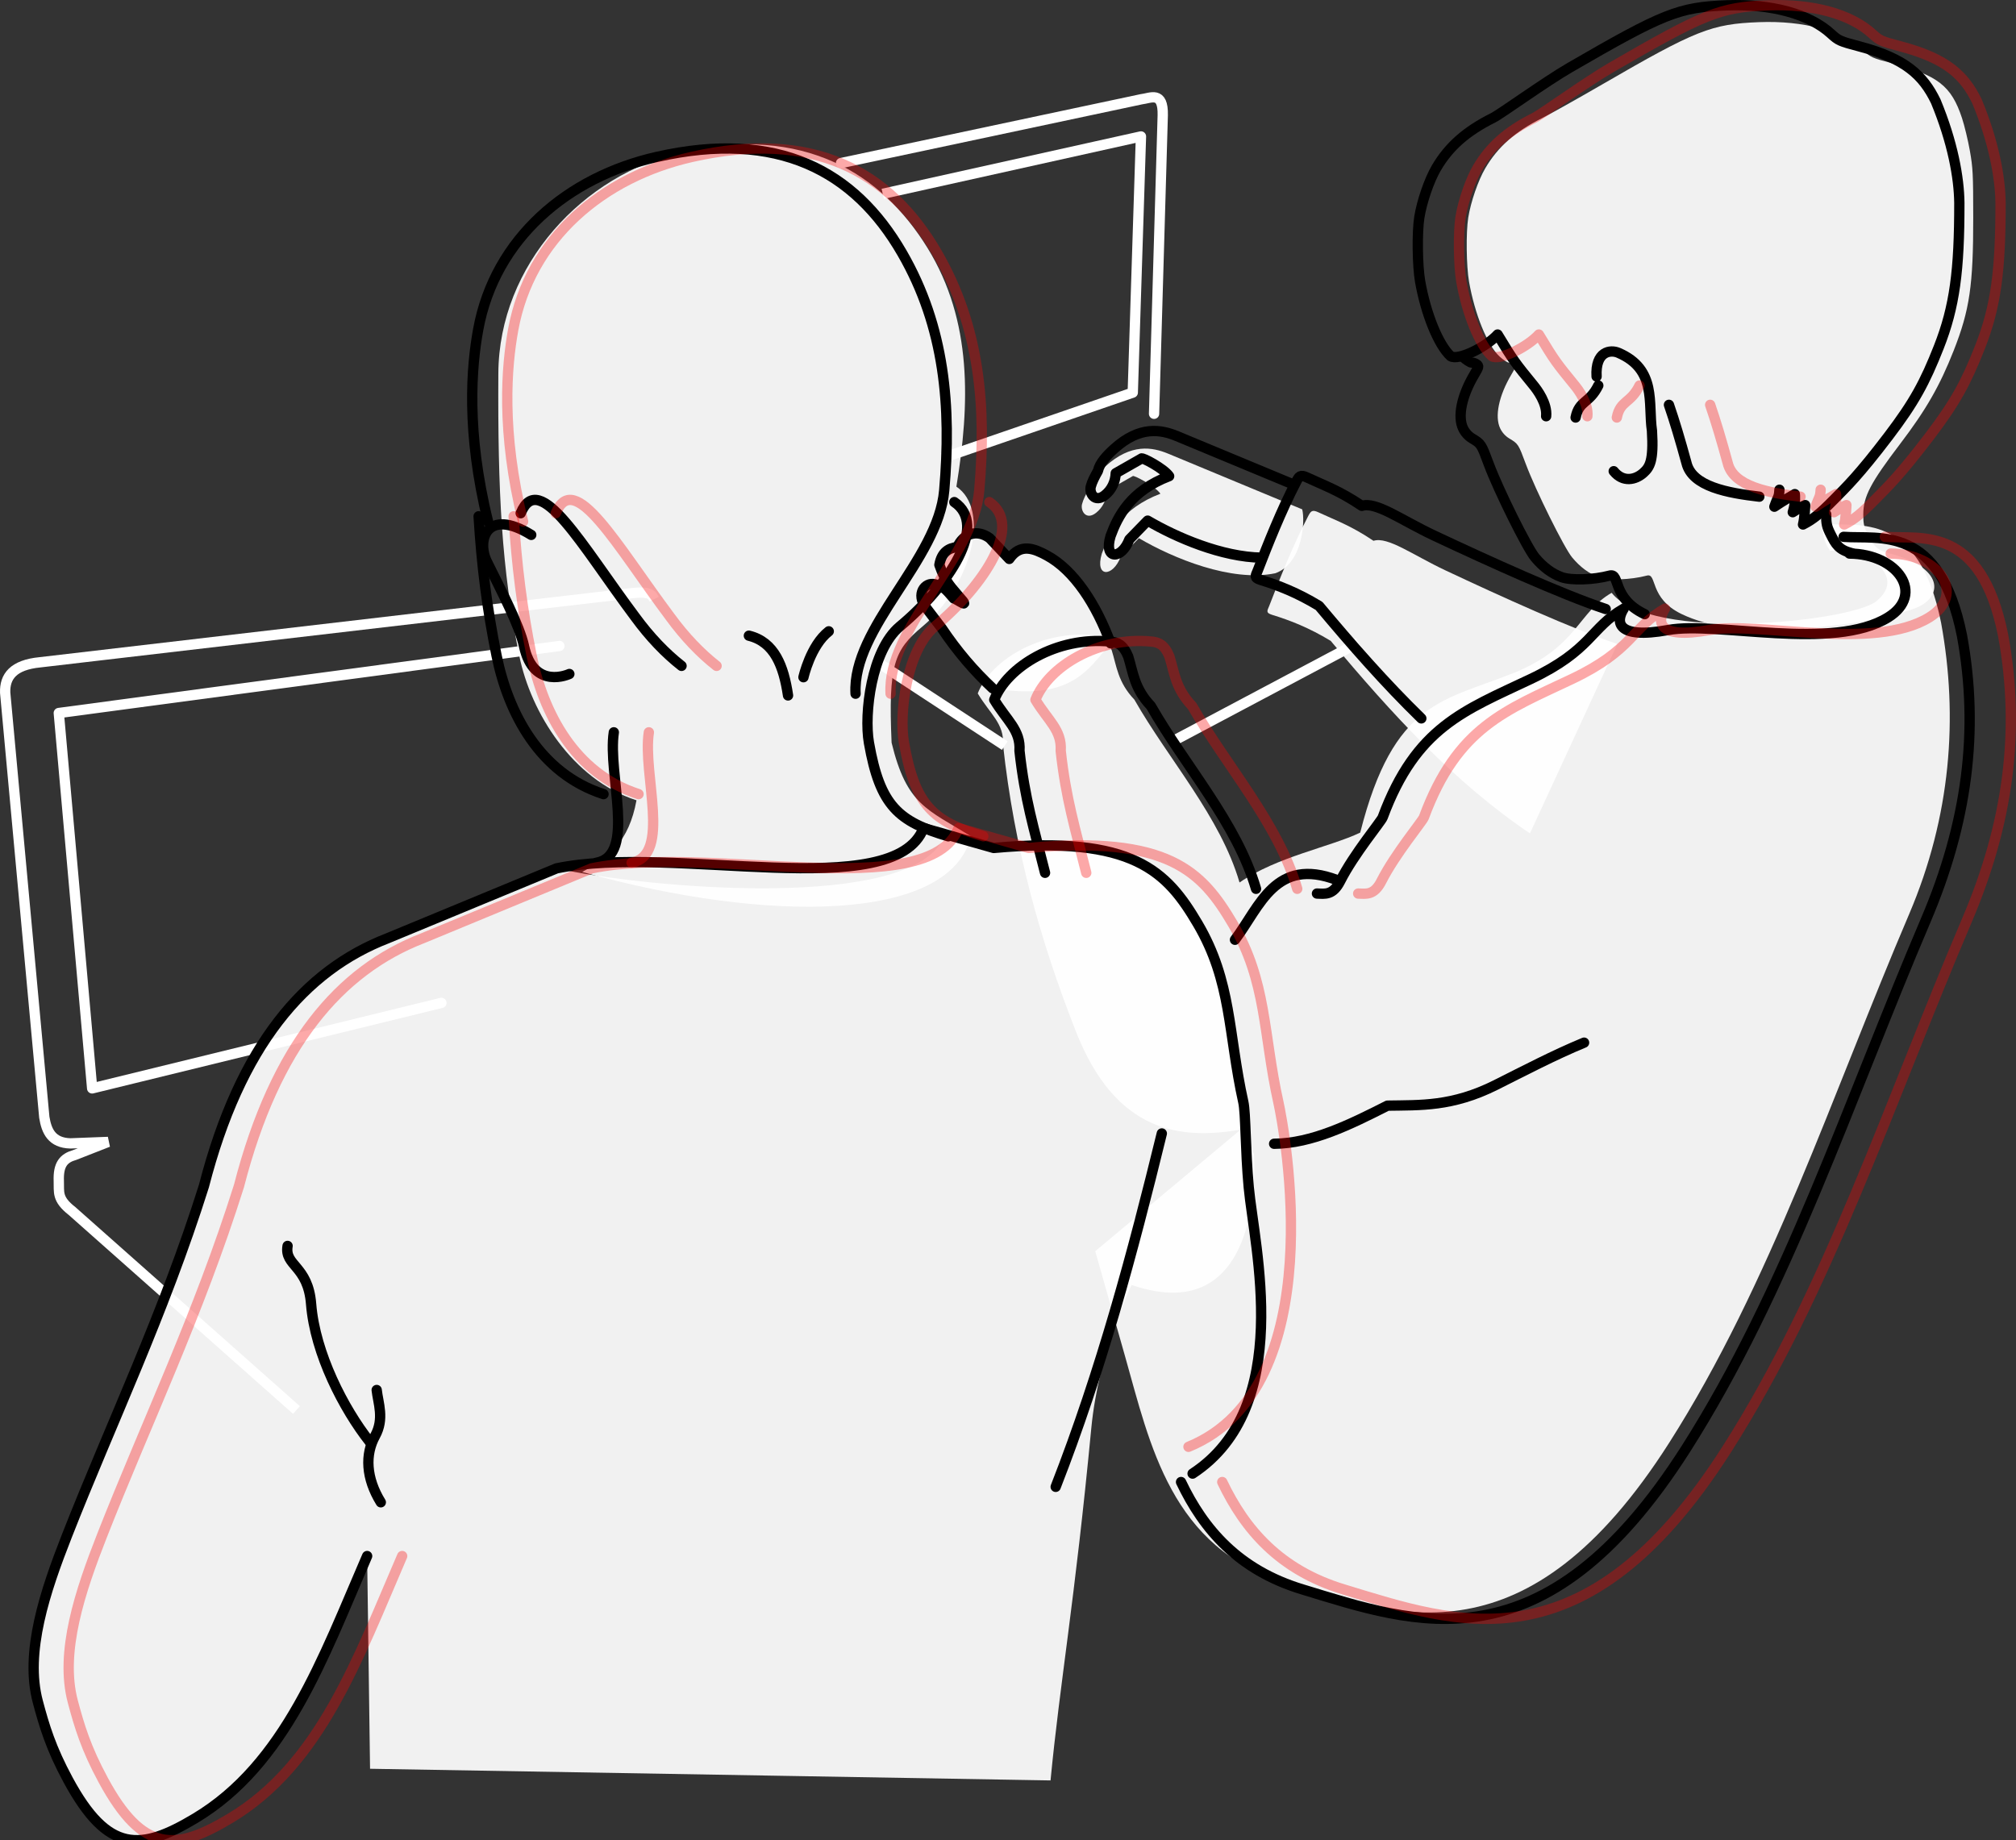 <?xml version="1.0" encoding="UTF-8" standalone="no"?>
<!-- Created with Inkscape (http://www.inkscape.org/) -->

<svg
   xmlns:dc="http://purl.org/dc/elements/1.1/"
   xmlns:cc="http://creativecommons.org/ns#"
   xmlns:rdf="http://www.w3.org/1999/02/22-rdf-syntax-ns#"
   xmlns:svg="http://www.w3.org/2000/svg"
   xmlns="http://www.w3.org/2000/svg"
   xmlns:sodipodi="http://sodipodi.sourceforge.net/DTD/sodipodi-0.dtd"
   xmlns:inkscape="http://www.inkscape.org/namespaces/inkscape"
   width="1956.619"
   height="1786.201"
   viewBox="0 0 1956.619 1786.201"
   id="students"
   version="1.1"
   inkscape:version="0.91 r13725"
   sodipodi:docname="students.svg">
  <rect x="0" y="0" width="1956.619" height="1786.201" fill="#333333" stroke="none"/>
  <defs
     id="defs5714">
    <inkscape:path-effect
       fuse_tolerance="0"
       vertical_pattern="false"
       prop_units="false"
       tang_offset="0"
       normal_offset="0"
       spacing="0"
       scale_y_rel="false"
       prop_scale="0.5"
       copytype="single_stretched"
       pattern="m -828.192,40.207 c 0,-2.76 2.24,-5 5,-5 2.76,0 5,2.24 5,5 0,2.76 -2.24,5 -5,5 -2.76,0 -5,-2.24 -5,-5 z"
       is_visible="true"
       id="path-effect4444"
       effect="skeletal" />
    <inkscape:path-effect
       effect="skeletal"
       id="path-effect6416"
       is_visible="true"
       pattern="m -14.5,490 1.049,1.149 6.529,-0.094 c 1.964,-0.502 2.842,-0.905 0.935,-1.055 z"
       copytype="single_stretched"
       prop_scale="1"
       scale_y_rel="false"
       spacing="0"
       normal_offset="-0.1"
       tang_offset="0"
       prop_units="false"
       vertical_pattern="false"
       fuse_tolerance="0"
       pattern-nodetypes="ccccc" />
    <inkscape:path-effect
       effect="skeletal"
       id="path-effect6412"
       is_visible="true"
       pattern="m -2.5,472.375 c -2.438,0.163 -3.301,0.944 -0.009,1.426 l 10.866,0.098 c 4.006,0.166 2.675,-1.356 0.643,-1.274 z"
       copytype="single_stretched"
       prop_scale="1"
       scale_y_rel="false"
       spacing="0"
       normal_offset="0"
       tang_offset="0"
       prop_units="false"
       vertical_pattern="false"
       fuse_tolerance="0"
       pattern-nodetypes="ccccc" />
    <inkscape:path-effect
       effect="skeletal"
       id="path-effect6400"
       is_visible="true"
       pattern="m -16.939,468.423 c -4.75,-1.885 6.99,-0.125 9.75,-0.125 2.76,0 7.434,-0.766 10,0.25 3.5,1.385 -7.365,1.125 -10.125,1.125 -2.76,0 -7.06,-0.232 -9.625,-1.25 z"
       copytype="single_stretched"
       prop_scale="1"
       scale_y_rel="false"
       spacing="0"
       normal_offset="0"
       tang_offset="0"
       prop_units="false"
       vertical_pattern="false"
       fuse_tolerance="0"
       pattern-nodetypes="sssss" />
    <inkscape:path-effect
       effect="skeletal"
       id="path-effect6396"
       is_visible="true"
       pattern="m 15.5,450.25 c 0.869,-2.382 3.74,-1.125 6.5,-1.125 2.76,0 3.125,-1.135 5,0.75 1.946,1.957 -2.24,2 -5,2 -2.76,0 -7.404,0.853 -6.5,-1.625 z"
       copytype="single_stretched"
       prop_scale="1"
       scale_y_rel="false"
       spacing="0"
       normal_offset="0"
       tang_offset="0"
       prop_units="false"
       vertical_pattern="false"
       fuse_tolerance="0"
       pattern-nodetypes="sssss" />
    <inkscape:path-effect
       effect="skeletal"
       id="path-effect6392"
       is_visible="true"
       pattern="m -67.5,484 c 0,0 17.99,-1.116 20.75,-1.116 2.76,0 21.25,0.616 21.25,0.616 0,2.76 -20.24,1.939 -23,1.939 -2.76,0 -19,1.321 -19,-1.439 z"
       copytype="single_stretched"
       prop_scale="1"
       scale_y_rel="false"
       spacing="0"
       normal_offset="0"
       tang_offset="0"
       prop_units="false"
       vertical_pattern="false"
       fuse_tolerance="0"
       pattern-nodetypes="sssss" />
    <inkscape:path-effect
       effect="skeletal"
       id="path-effect6379"
       is_visible="true"
       pattern="M 0,5 C 0,2.24 2.24,0 5,0 7.76,0 10,2.24 10,5 10,7.76 7.76,10 5,10 2.24,10 0,7.76 0,5 Z"
       copytype="single_stretched"
       prop_scale="1"
       scale_y_rel="false"
       spacing="0"
       normal_offset="0"
       tang_offset="0"
       prop_units="false"
       vertical_pattern="false"
       fuse_tolerance="0" />
    <inkscape:path-effect
       effect="skeletal"
       id="path-effect6373"
       is_visible="true"
       pattern="m -124.955,488.062 c -2.76,-0.004 -2.402,-2.244 0.358,-2.244 2.76,0 6.886,-0.516 11.817,-0.077 2.749,0.245 2.256,2.969 -0.504,2.969 -2.76,0 -8.481,-0.644 -11.672,-0.649 z"
       copytype="single_stretched"
       prop_scale="1"
       scale_y_rel="false"
       spacing="0"
       normal_offset="0"
       tang_offset="0"
       prop_units="false"
       vertical_pattern="false"
       fuse_tolerance="0"
       pattern-nodetypes="sssss" />
    <inkscape:path-effect
       effect="skeletal"
       id="path-effect6369"
       is_visible="true"
       pattern="m -134.739,547.534 c 0,0 5.317,-1.308 8.077,-1.308 2.76,0 5.821,-1.452 5.821,1.308 0,2.76 -2.24,0.897 -5,0.897 -2.76,0 -8.53,1.838 -8.897,-0.897 z"
       copytype="single_stretched"
       prop_scale="1"
       scale_y_rel="false"
       spacing="0"
       normal_offset="0"
       tang_offset="0"
       prop_units="false"
       vertical_pattern="false"
       fuse_tolerance="0"
       pattern-nodetypes="sssss" />
    <inkscape:path-effect
       effect="skeletal"
       id="path-effect6365"
       is_visible="true"
       pattern="M 0,5 C 0,2.24 2.24,0 5,0 7.76,0 10,2.24 10,5 10,7.76 7.76,10 5,10 2.24,10 0,7.76 0,5 Z"
       copytype="single_stretched"
       prop_scale="1"
       scale_y_rel="false"
       spacing="0"
       normal_offset="0"
       tang_offset="0"
       prop_units="false"
       vertical_pattern="false"
       fuse_tolerance="0" />
    <inkscape:path-effect
       effect="skeletal"
       id="path-effect6353"
       is_visible="true"
       pattern="m -120.923,507.487 -2.356,-1e-5 2.618,0.798 6.612,-0.062 c 1.279,0.019 1.786,-0.674 0.075,-0.889 z"
       copytype="single_stretched"
       prop_scale="1"
       scale_y_rel="false"
       spacing="0"
       normal_offset="0"
       tang_offset="0"
       prop_units="false"
       vertical_pattern="false"
       fuse_tolerance="0"
       pattern-nodetypes="cccccc" />
    <inkscape:path-effect
       effect="skeletal"
       id="path-effect6341"
       is_visible="true"
       pattern="m -121.016,495.609 -4.077,0.3 4.066,1.375 12.543,-0.41 3.589,-0.841 -3.532,-0.527 z"
       copytype="single_stretched"
       prop_scale="1"
       scale_y_rel="false"
       spacing="0"
       normal_offset="0"
       tang_offset="0"
       prop_units="false"
       vertical_pattern="false"
       fuse_tolerance="0"
       pattern-nodetypes="ccccccc" />
    <inkscape:path-effect
       effect="skeletal"
       id="path-effect6337"
       is_visible="true"
       pattern="m -124.897,495.27 -4.727,0.799 4.689,0.844 13.076,0.328 c 5.815,-0.318 3.863,-1.362 0.146,-1.68 z"
       copytype="single_stretched"
       prop_scale="1"
       scale_y_rel="false"
       spacing="0"
       normal_offset="0"
       tang_offset="0"
       prop_units="false"
       vertical_pattern="false"
       fuse_tolerance="0"
       pattern-nodetypes="cccccc" />
    <inkscape:path-effect
       effect="skeletal"
       id="path-effect6331"
       is_visible="true"
       pattern="m -128.707,487.183 c -1.709,0.243 -1.948,1.095 4e-5,1.418 l 7.556,0.126 c 2.052,-0.293 2.063,-1.134 0.261,-1.399 z"
       copytype="single_stretched"
       prop_scale="1"
       scale_y_rel="false"
       spacing="0"
       normal_offset="0"
       tang_offset="0"
       prop_units="false"
       vertical_pattern="false"
       fuse_tolerance="0"
       pattern-nodetypes="ccccc" />
    <inkscape:path-effect
       effect="skeletal"
       id="path-effect6319"
       is_visible="true"
       pattern="m -128.852,437.177 c -3.59,-1.632 2.445,-0.801 5.205,-0.801 2.76,0 9.103,-1.651 4.795,0.801 0,0 -2.035,0.801 -4.795,0.801 -2.76,0 -5.205,-0.801 -5.205,-0.801 z"
       copytype="single_stretched"
       prop_scale="1"
       scale_y_rel="false"
       spacing="0"
       normal_offset="0"
       tang_offset="0"
       prop_units="false"
       vertical_pattern="false"
       fuse_tolerance="0"
       pattern-nodetypes="sssss" />
    <inkscape:path-effect
       effect="skeletal"
       id="path-effect6315"
       is_visible="true"
       pattern="m -137.006,435.069 c -2.923,-0.319 -3.341,-1.835 -0.588,-2.029 6.543,-0.459 12.312,0.267 12.312,0.267 2.679,0.663 2.128,1.958 -0.632,1.958 -2.76,0 -11.092,-0.197 -11.092,-0.197 z"
       copytype="single_stretched"
       prop_scale="1"
       scale_y_rel="false"
       spacing="0"
       normal_offset="0"
       tang_offset="0"
       prop_units="false"
       vertical_pattern="false"
       fuse_tolerance="0"
       pattern-nodetypes="sssss" />
    <inkscape:path-effect
       pattern-nodetypes="sssss"
       fuse_tolerance="0"
       vertical_pattern="false"
       prop_units="false"
       tang_offset="0"
       normal_offset="0"
       spacing="0"
       scale_y_rel="false"
       prop_scale="1"
       copytype="single_stretched"
       pattern="m -154.567,444.931 c -2.601,-0.922 -2.55,-2.099 0.21,-2.099 2.76,0 6.815,1.084 6.815,1.084 2.658,0.743 2.907,2.244 0.147,2.244 -2.76,0 -7.173,-1.229 -7.173,-1.229 z"
       is_visible="true"
       id="path-effect6311"
       effect="skeletal" />
    <inkscape:path-effect
       effect="skeletal"
       id="path-effect6307"
       is_visible="true"
       pattern="m 108.575,153.078 c -2.601,-0.922 -2.55,-2.099 0.21,-2.099 2.76,0 6.815,1.084 6.815,1.084 2.658,0.743 2.907,2.244 0.147,2.244 -2.76,0 -7.173,-1.229 -7.173,-1.229 z"
       copytype="single_stretched"
       prop_scale="1"
       scale_y_rel="false"
       spacing="0"
       normal_offset="0"
       tang_offset="0"
       prop_units="false"
       vertical_pattern="false"
       fuse_tolerance="0"
       pattern-nodetypes="sssss" />
    <inkscape:path-effect
       pattern-nodetypes="sssss"
       fuse_tolerance="0"
       vertical_pattern="false"
       prop_units="false"
       tang_offset="0"
       normal_offset="0"
       spacing="0"
       scale_y_rel="false"
       prop_scale="1"
       copytype="single_stretched"
       pattern="m -228.467,427.675 c -4.503,-0.022 -5.323,-1.809 -0.512,-1.809 2.76,0 12.397,-0.806 17.474,0.213 2.706,0.543 2.402,1.406 -0.358,1.406 -2.76,0 -13.02,0.207 -16.604,0.19 z"
       is_visible="true"
       id="path-effect6303"
       effect="skeletal" />
    <inkscape:path-effect
       effect="skeletal"
       id="path-effect6299"
       is_visible="true"
       pattern="m 41.492,135.585 c -4.503,-0.022 -5.323,-1.809 -0.512,-1.809 2.76,0 12.397,-0.806 17.474,0.213 2.706,0.543 2.402,1.406 -0.358,1.406 -2.76,0 -13.02,0.207 -16.604,0.19 z"
       copytype="single_stretched"
       prop_scale="1"
       scale_y_rel="false"
       spacing="0"
       normal_offset="0"
       tang_offset="0"
       prop_units="false"
       vertical_pattern="false"
       fuse_tolerance="0"
       pattern-nodetypes="sssss" />
    <inkscape:path-effect
       effect="skeletal"
       id="path-effect6295"
       is_visible="true"
       pattern="m -172.205,432.282 c -2.714,-0.504 -0.837,-2.489 1.923,-2.489 2.76,0 4.719,0.736 7.462,1.042 4.513,0.504 3.298,2.754 0.538,2.754 -2.76,0 -5,-0.394 -9.923,-1.308 z"
       copytype="single_stretched"
       prop_scale="1"
       scale_y_rel="false"
       spacing="0"
       normal_offset="0"
       tang_offset="0"
       prop_units="false"
       vertical_pattern="false"
       fuse_tolerance="0"
       pattern-nodetypes="sssss" />
    <inkscape:path-effect
       effect="skeletal"
       id="path-effect6291"
       is_visible="true"
       pattern="M 0,5 C 0,2.24 2.24,0 5,0 7.76,0 10,2.24 10,5 10,7.76 7.76,10 5,10 2.24,10 0,7.76 0,5 Z"
       copytype="single_stretched"
       prop_scale="1"
       scale_y_rel="false"
       spacing="0"
       normal_offset="0"
       tang_offset="0"
       prop_units="false"
       vertical_pattern="false"
       fuse_tolerance="0" />
    <inkscape:path-effect
       effect="skeletal"
       id="path-effect6277"
       is_visible="true"
       pattern="m -194.631,177.066 c 0.304,-1.287 0.147,-1.256 1.475,-1.297 2.373,-0.072 2.15,1.234 2.15,1.234 -0.382,2.896 -3.926,1.606 -3.625,0.062 z"
       copytype="single_stretched"
       prop_scale="1"
       scale_y_rel="false"
       spacing="0"
       normal_offset="0"
       tang_offset="0"
       prop_units="false"
       vertical_pattern="false"
       fuse_tolerance="0"
       pattern-nodetypes="cscc" />
    <inkscape:path-effect
       effect="skeletal"
       id="path-effect6273"
       is_visible="true"
       pattern="m -130.336,467.629 c -2.722,-0.459 -1.924,-1.305 0.836,-1.305 2.76,0 8.087,0.593 10.823,0.955 2.828,0.374 3.467,0.836 0.707,0.836 -2.76,0 -9.626,-0.023 -12.366,-0.485 z"
       copytype="single_stretched"
       prop_scale="1"
       scale_y_rel="false"
       spacing="0"
       normal_offset="0"
       tang_offset="0"
       prop_units="false"
       vertical_pattern="false"
       fuse_tolerance="0"
       pattern-nodetypes="sssss" />
    <inkscape:path-effect
       pattern-nodetypes="sssss"
       fuse_tolerance="0"
       vertical_pattern="false"
       prop_units="false"
       tang_offset="0"
       normal_offset="0"
       spacing="0"
       scale_y_rel="false"
       prop_scale="1"
       copytype="single_stretched"
       pattern="m -223.86,456.203 c -6.5,-1.26 -8.385,-2.582 -0.875,-2.082 2.754,0.183 18.257,0.941 21,1.25 6.75,0.76 2.385,1.582 -0.375,1.582 -2.76,0 -17.04,-0.225 -19.75,-0.75 z"
       is_visible="true"
       id="path-effect6269"
       effect="skeletal" />
    <inkscape:path-effect
       effect="skeletal"
       id="path-effect6265"
       is_visible="true"
       pattern="m 8.125,166.375 c -6.5,-1.26 -8.385,-2.582 -0.875,-2.082 2.754,0.183 18.257,0.941 21,1.25 6.75,0.76 2.385,1.582 -0.375,1.582 -2.76,0 -17.04,-0.225 -19.75,-0.75 z"
       copytype="single_stretched"
       prop_scale="1"
       scale_y_rel="false"
       spacing="0"
       normal_offset="0"
       tang_offset="0"
       prop_units="false"
       vertical_pattern="false"
       fuse_tolerance="0"
       pattern-nodetypes="sssss" />
    <inkscape:path-effect
       effect="skeletal"
       id="path-effect6256"
       is_visible="true"
       pattern="m 0,97.362 c 0,-2.76 2.24,-5 5,-5 2.76,0 5,2.24 5,5 0,2.76 -2.24,5 -5,5 -2.76,0 -5,-2.24 -5,-5 z"
       copytype="single_stretched"
       prop_scale="1"
       scale_y_rel="false"
       spacing="0"
       normal_offset="0"
       tang_offset="0"
       prop_units="false"
       vertical_pattern="false"
       fuse_tolerance="0" />
    <inkscape:path-effect
       effect="skeletal"
       id="path-effect6252"
       is_visible="true"
       pattern="m -140.539,616.783 c 3.174,0.407 2.286,0.793 -0.087,1.028 -2.1,0.187 -5.232,0.408 -6.924,0.408 -10.231,-0.448 -5.833,-0.788 -0.39,-1.513 2.702,-0.36 6.108,-0.037 7.401,0.078 z"
       copytype="single_stretched"
       prop_scale="1"
       scale_y_rel="false"
       spacing="0"
       normal_offset="0"
       tang_offset="0"
       prop_units="false"
       vertical_pattern="false"
       fuse_tolerance="0"
       pattern-nodetypes="cccsc" />
    <inkscape:path-effect
       effect="skeletal"
       id="path-effect6248"
       is_visible="true"
       pattern="m -153.647,630.391 c 0,0 12.089,0.556 14.849,0.556 2.76,0 15.354,-0.051 15.354,-0.051 0,2.76 -12.594,2.475 -15.354,2.475 -2.76,0 -14.849,-0.22 -14.849,-2.98 z"
       copytype="single_stretched"
       prop_scale="1"
       scale_y_rel="false"
       spacing="0"
       normal_offset="0"
       tang_offset="0"
       prop_units="false"
       vertical_pattern="false"
       fuse_tolerance="0"
       pattern-nodetypes="cscsc" />
    <inkscape:path-effect
       pattern-nodetypes="ccccc"
       fuse_tolerance="0"
       vertical_pattern="false"
       prop_units="false"
       tang_offset="0"
       normal_offset="0"
       spacing="0"
       scale_y_rel="false"
       prop_scale="1"
       copytype="single_stretched"
       pattern="m -114.63,567.248 c -1.13,0.266 -0.766,1.017 -0.256,1.4 l 6.87,0.246 c 1.077,-0.091 1.016,-0.968 -0.31,-1.394 z"
       is_visible="true"
       id="path-effect6244"
       effect="skeletal" />
    <inkscape:path-effect
       effect="skeletal"
       id="path-effect6232"
       is_visible="true"
       pattern="m -144.051,615.23 c -2.682,0.305 -1.278,1.153 0.126,1.641 l 8.58,-0.115 c 1.75,-0.509 1.595,-1.207 0.123,-1.526 z"
       copytype="single_stretched"
       prop_scale="1"
       scale_y_rel="false"
       spacing="0"
       normal_offset="0"
       tang_offset="0"
       prop_units="false"
       vertical_pattern="false"
       fuse_tolerance="0"
       pattern-nodetypes="ccccc" />
    <inkscape:path-effect
       effect="skeletal"
       id="path-effect6230"
       is_visible="true"
       pattern="m -125.577,602.791 -3.708,0.714 8.379,0.521 1.151,-1.235 z"
       copytype="single_stretched"
       prop_scale="1"
       scale_y_rel="false"
       spacing="0"
       normal_offset="0"
       tang_offset="0"
       prop_units="false"
       vertical_pattern="false"
       fuse_tolerance="0"
       pattern-nodetypes="ccccc" />
    <inkscape:path-effect
       effect="skeletal"
       id="path-effect6228"
       is_visible="true"
       pattern="m -121.575,572.046 c -1.13,0.266 -0.766,1.017 -0.256,1.4 l 6.87,0.246 c 1.077,-0.091 1.016,-0.968 -0.31,-1.394 z"
       copytype="single_stretched"
       prop_scale="1"
       scale_y_rel="false"
       spacing="0"
       normal_offset="0"
       tang_offset="0"
       prop_units="false"
       vertical_pattern="false"
       fuse_tolerance="0"
       pattern-nodetypes="ccccc" />
    <inkscape:path-effect
       effect="skeletal"
       id="path-effect6226"
       is_visible="true"
       pattern="m -131.733,571.647 c -2.447,-0.192 -1.823,-2.161 0.126,-2.259 l 16.773,0.832 c 3.584,0.937 5.937,1.246 2.85,1.516 z"
       copytype="single_stretched"
       prop_scale="1"
       scale_y_rel="false"
       spacing="0"
       normal_offset="0"
       tang_offset="0"
       prop_units="false"
       vertical_pattern="false"
       fuse_tolerance="0"
       pattern-nodetypes="ccccc" />
    <inkscape:path-effect
       effect="skeletal"
       id="path-effect6214"
       is_visible="true"
       pattern="m -162.058,581.391 c -4.523,0.8 -3.931,1.689 -0.175,1.953 l 23.183,-1.213 c 5.237,-0.564 5.067,-1.128 0.544,-1.692 z"
       copytype="single_stretched"
       prop_scale="1"
       scale_y_rel="false"
       spacing="0"
       normal_offset="0"
       tang_offset="0"
       prop_units="false"
       vertical_pattern="false"
       fuse_tolerance="0"
       pattern-nodetypes="ccccc" />
    <inkscape:path-effect
       effect="skeletal"
       id="path-effect6206"
       is_visible="true"
       pattern="M 0,0 1,0"
       copytype="single_stretched"
       prop_scale="1"
       scale_y_rel="false"
       spacing="0"
       normal_offset="0"
       tang_offset="0"
       prop_units="false"
       vertical_pattern="false"
       fuse_tolerance="0" />
    <inkscape:path-effect
       effect="skeletal"
       id="path-effect6202"
       is_visible="true"
       pattern="M 0,0 1,0"
       copytype="single_stretched"
       prop_scale="1"
       scale_y_rel="false"
       spacing="0"
       normal_offset="0"
       tang_offset="0"
       prop_units="false"
       vertical_pattern="false"
       fuse_tolerance="0" />
    <inkscape:path-effect
       effect="skeletal"
       id="path-effect6198"
       is_visible="true"
       pattern="m -273.531,3.316 c -8.363,-0.45 -1.727,-2.497 0.506,-2.857 l 13.119,-0.789 c 2.681,0.758 2.544,1.639 -0.251,2.636 z"
       copytype="single_stretched"
       prop_scale="1"
       scale_y_rel="false"
       spacing="0"
       normal_offset="0"
       tang_offset="0"
       prop_units="false"
       vertical_pattern="false"
       fuse_tolerance="0"
       pattern-nodetypes="ccccc" />
    <inkscape:path-effect
       effect="skeletal"
       id="path-effect6181"
       is_visible="true"
       pattern="m 60,288 1,0"
       copytype="single_stretched"
       prop_scale="1"
       scale_y_rel="false"
       spacing="0"
       normal_offset="0"
       tang_offset="0"
       prop_units="false"
       vertical_pattern="false"
       fuse_tolerance="0" />
    <inkscape:path-effect
       effect="skeletal"
       id="path-effect6177"
       is_visible="true"
       pattern="m -166.148,557.206 c -5.493,-0.16 -7.579,2.346 1.389,1.515 l 8.943,-0.277 c 3.539,-0.937 2.152,-1.805 0.011,-1.996 z"
       copytype="single_stretched"
       prop_scale="1"
       scale_y_rel="false"
       spacing="0"
       normal_offset="0"
       tang_offset="0"
       prop_units="false"
       vertical_pattern="false"
       fuse_tolerance="0"
       pattern-nodetypes="ccccc" />
    <inkscape:path-effect
       effect="skeletal"
       id="path-effect6173"
       is_visible="true"
       pattern="m -154.279,526.522 c -9.812,0.218 -8.475,1.573 0.126,1.792 l 12.514,-0.114 c 6.718,-0.084 9.695,-1.004 -0.023,-1.551 z"
       copytype="single_stretched"
       prop_scale="1"
       scale_y_rel="false"
       spacing="0"
       normal_offset="0"
       tang_offset="0"
       prop_units="false"
       vertical_pattern="false"
       fuse_tolerance="0"
       pattern-nodetypes="ccccc" />
    <inkscape:path-effect
       effect="skeletal"
       id="path-effect6166"
       is_visible="true"
       pattern="m -157.183,512.213 -6.568,0.396 6.564,3.767 29.403,-0.31 1.906,-3.348 z"
       copytype="single_stretched"
       prop_scale="1"
       scale_y_rel="false"
       spacing="0"
       normal_offset="0"
       tang_offset="0"
       prop_units="false"
       vertical_pattern="false"
       fuse_tolerance="0"
       pattern-nodetypes="cccccc" />
    <inkscape:path-effect
       effect="skeletal"
       id="path-effect6162"
       is_visible="true"
       pattern="m -240.29,374.574 -6.072,1.497 5.693,0.65 c 12.232,0.903 24.464,-0.204 36.696,-0.363 6.134,-0.158 4.243,-2.41 0.164,-2.414 -12.203,0 -23.19,-0.82 -36.482,0.631 z"
       copytype="single_stretched"
       prop_scale="1"
       scale_y_rel="false"
       spacing="0"
       normal_offset="0"
       tang_offset="0"
       prop_units="false"
       vertical_pattern="false"
       fuse_tolerance="0"
       pattern-nodetypes="cccccc" />
    <inkscape:path-effect
       effect="skeletal"
       id="path-effect6158"
       is_visible="true"
       pattern="m -299.326,497.946 c -6.787,1.481 -9.393,1.985 0.518,2.66 8.226,0.721 14.18,-0.075 20.473,-0.642 9.967,-1.514 6.503,-1.766 0.718,-2.523 -6.926,-0.452 -14.11,-0.388 -21.708,0.505 z"
       copytype="single_stretched"
       prop_scale="1"
       scale_y_rel="false"
       spacing="0"
       normal_offset="0"
       tang_offset="0"
       prop_units="false"
       vertical_pattern="false"
       fuse_tolerance="0"
       pattern-nodetypes="ccccc" />
    <inkscape:path-effect
       effect="skeletal"
       id="path-effect6154"
       is_visible="true"
       pattern="m -181.679,592.814 c -9.337,1.445 -13.195,1.672 -1.263,3.283 8.377,0.269 16.753,-0.077 25.13,-0.47 15.409,-0.517 9.592,-1.034 0.872,-2.813 -8.186,-0.024 -13.498,-1.198 -24.739,0 z"
       copytype="single_stretched"
       prop_scale="1"
       scale_y_rel="false"
       spacing="0"
       normal_offset="0"
       tang_offset="0"
       prop_units="false"
       vertical_pattern="false"
       fuse_tolerance="0"
       pattern-nodetypes="ccccc" />
    <inkscape:path-effect
       effect="skeletal"
       id="path-effect6149"
       is_visible="true"
       pattern="m -89.128,713.515 -13.022,2.65 9.792,3.154 48.974,2.316 c -9.28,-2.062 -18.56,-4.125 -27.84,-6.187 z"
       copytype="single_stretched"
       prop_scale="1"
       scale_y_rel="false"
       spacing="0"
       normal_offset="0"
       tang_offset="0"
       prop_units="false"
       vertical_pattern="false"
       fuse_tolerance="0"
       pattern-nodetypes="cccccc" />
    <inkscape:path-effect
       effect="skeletal"
       id="path-effect6145"
       is_visible="true"
       pattern="m -332.411,586.661 c -7.519,-1.212 -3,-3.225 0.308,-3.741 6.231,-0.971 18.89,-1.041 18.89,-1.041 l 3.646,2.372 -3.361,2.678 z"
       copytype="single_stretched"
       prop_scale="1"
       scale_y_rel="false"
       spacing="0"
       normal_offset="0"
       tang_offset="0"
       prop_units="false"
       vertical_pattern="false"
       fuse_tolerance="0"
       pattern-nodetypes="cscccc" />
    <inkscape:path-effect
       effect="skeletal"
       id="path-effect6141"
       is_visible="true"
       pattern="m -142.171,706.594 c 0,0 -8.846,0.169 -17.287,0.175 -9.827,0.007 -8.664,2.009 2.276,2.047 9.106,0.029 17.115,-0.061 17.115,-0.061 19.976,-0.815 3.351,-2.082 -2.103,-2.161 z"
       copytype="single_stretched"
       prop_scale="1"
       scale_y_rel="false"
       spacing="0"
       normal_offset="0"
       tang_offset="0"
       prop_units="false"
       vertical_pattern="false"
       fuse_tolerance="0"
       pattern-nodetypes="csccc" />
    <inkscape:path-effect
       effect="skeletal"
       id="path-effect6117"
       is_visible="true"
       pattern="m -130.767,703.92 c 13.835,2.777 32.624,-0.426 45.093,-3.241 5.927,-1.338 16.928,-5.519 16.928,-5.519 -6.445,6.552 -7.476,8.008 -47.806,14.126 -12.907,2.33 -27.242,-4.269 -40.862,-8.724 z"
       copytype="single_stretched"
       prop_scale="1"
       scale_y_rel="false"
       spacing="0"
       normal_offset="0"
       tang_offset="0"
       prop_units="false"
       vertical_pattern="false"
       fuse_tolerance="0"
       pattern-nodetypes="cscccc" />
    <inkscape:path-effect
       effect="skeletal"
       id="path-effect6113"
       is_visible="true"
       pattern="m -209.102,483.24 c 0,-2.76 2.24,-5 5,-5 2.76,0 5,2.24 5,5 0,2.76 -2.24,5 -5,5 -2.76,0 -5,-2.24 -5,-5 z"
       copytype="single_stretched"
       prop_scale="1"
       scale_y_rel="false"
       spacing="0"
       normal_offset="0"
       tang_offset="0"
       prop_units="false"
       vertical_pattern="false"
       fuse_tolerance="0"
       pattern-nodetypes="sssss" />
    <inkscape:path-effect
       fuse_tolerance="0"
       vertical_pattern="false"
       prop_units="false"
       tang_offset="0"
       normal_offset="0"
       spacing="0"
       scale_y_rel="false"
       prop_scale="1"
       copytype="single_stretched"
       pattern="m -105.056,97.362 c 0,-2.76 2.24,-5 5,-5 2.76,0 5,2.24 5,5 0,2.76 -2.24,5 -5,5 -2.76,0 -5,-2.24 -5,-5 z"
       is_visible="true"
       id="path-effect6099"
       effect="skeletal" />
    <inkscape:path-effect
       fuse_tolerance="0"
       vertical_pattern="false"
       prop_units="false"
       tang_offset="0"
       normal_offset="0"
       spacing="0"
       scale_y_rel="false"
       prop_scale="1"
       copytype="single_stretched"
       pattern="m -121.429,-49.066 c 0,-2.76 2.24,-5 5,-5 2.76,0 5,2.24 5,5 0,2.76 -2.24,5 -5,5 -2.76,0 -5,-2.24 -5,-5 z"
       is_visible="true"
       id="path-effect6095"
       effect="skeletal" />
    <inkscape:path-effect
       effect="skeletal"
       id="path-effect6091"
       is_visible="true"
       pattern="M 0,5 C 0,2.24 2.24,0 5,0 7.76,0 10,2.24 10,5 10,7.76 7.76,10 5,10 2.24,10 0,7.76 0,5 Z"
       copytype="single_stretched"
       prop_scale="1"
       scale_y_rel="false"
       spacing="0"
       normal_offset="0"
       tang_offset="0"
       prop_units="false"
       vertical_pattern="false"
       fuse_tolerance="0" />
    <inkscape:path-effect
       effect="skeletal"
       id="path-effect6087"
       is_visible="true"
       pattern="M 0,5 C 0,2.24 2.24,0 5,0 7.76,0 10,2.24 10,5 10,7.76 7.76,10 5,10 2.24,10 0,7.76 0,5 Z"
       copytype="single_stretched"
       prop_scale="1"
       scale_y_rel="false"
       spacing="0"
       normal_offset="0"
       tang_offset="0"
       prop_units="false"
       vertical_pattern="false"
       fuse_tolerance="0" />
    <inkscape:path-effect
       effect="skeletal"
       id="path-effect6083"
       is_visible="true"
       pattern="M 0,0 1,0"
       copytype="single_stretched"
       prop_scale="1"
       scale_y_rel="false"
       spacing="0"
       normal_offset="0"
       tang_offset="0"
       prop_units="false"
       vertical_pattern="false"
       fuse_tolerance="0" />
    <inkscape:path-effect
       fuse_tolerance="0"
       vertical_pattern="false"
       prop_units="false"
       tang_offset="0"
       normal_offset="0"
       spacing="0"
       scale_y_rel="false"
       prop_scale="0.2"
       copytype="single_stretched"
       pattern="m -569.663,179.855 c 0,-2.76 2.24,-5 5,-5 2.76,0 5,2.24 5,5 0,2.76 -2.24,5 -5,5 -2.76,0 -5,-2.24 -5,-5 z"
       is_visible="true"
       id="path-effect6078"
       effect="skeletal" />
    <inkscape:path-effect
       effect="powerstroke"
       id="path-effect6072"
       is_visible="true"
       offset_points="0,0.5"
       sort_points="true"
       interpolator_type="Linear"
       interpolator_beta="0.2"
       start_linecap_type="zerowidth"
       linejoin_type="round"
       miter_limit="4"
       end_linecap_type="zerowidth"
       cusp_linecap_type="round" />
    <inkscape:path-effect
       effect="powerstroke"
       id="path-effect6068"
       is_visible="true"
       offset_points="0,0.5"
       sort_points="true"
       interpolator_type="Linear"
       interpolator_beta="0.2"
       start_linecap_type="zerowidth"
       linejoin_type="round"
       miter_limit="4"
       end_linecap_type="zerowidth"
       cusp_linecap_type="round" />
    <inkscape:path-effect
       effect="powerstroke"
       id="path-effect6064"
       is_visible="true"
       offset_points="0,0.5"
       sort_points="true"
       interpolator_type="Linear"
       interpolator_beta="0.2"
       start_linecap_type="zerowidth"
       linejoin_type="round"
       miter_limit="4"
       end_linecap_type="zerowidth"
       cusp_linecap_type="round" />
    <inkscape:path-effect
       effect="powerstroke"
       id="path-effect6060"
       is_visible="true"
       offset_points="0,0.5"
       sort_points="true"
       interpolator_type="Linear"
       interpolator_beta="0.2"
       start_linecap_type="zerowidth"
       linejoin_type="round"
       miter_limit="4"
       end_linecap_type="zerowidth"
       cusp_linecap_type="round" />
    <inkscape:path-effect
       effect="powerstroke"
       id="path-effect6056"
       is_visible="true"
       offset_points="0,0.5"
       sort_points="true"
       interpolator_type="Linear"
       interpolator_beta="0.2"
       start_linecap_type="zerowidth"
       linejoin_type="round"
       miter_limit="4"
       end_linecap_type="zerowidth"
       cusp_linecap_type="round" />
    <inkscape:path-effect
       effect="powerstroke"
       id="path-effect6052"
       is_visible="true"
       offset_points="0,0.5"
       sort_points="true"
       interpolator_type="Linear"
       interpolator_beta="0.2"
       start_linecap_type="zerowidth"
       linejoin_type="round"
       miter_limit="4"
       end_linecap_type="zerowidth"
       cusp_linecap_type="round" />
    <inkscape:path-effect
       effect="powerstroke"
       id="path-effect6048"
       is_visible="true"
       offset_points="0,0.5"
       sort_points="true"
       interpolator_type="Linear"
       interpolator_beta="0.2"
       start_linecap_type="zerowidth"
       linejoin_type="round"
       miter_limit="4"
       end_linecap_type="zerowidth"
       cusp_linecap_type="round" />
    <inkscape:path-effect
       effect="skeletal"
       id="path-effect6044"
       is_visible="true"
       pattern="m 0,92.362 1,0"
       copytype="single_stretched"
       prop_scale="1"
       scale_y_rel="false"
       spacing="0"
       normal_offset="0"
       tang_offset="0"
       prop_units="false"
       vertical_pattern="false"
       fuse_tolerance="0" />
    <inkscape:path-effect
       effect="skeletal"
       id="path-effect6040"
       is_visible="true"
       pattern="m 0,97.362 c 0,-2.76 2.24,-5 5,-5 2.76,0 5,2.24 5,5 0,2.76 -2.24,5 -5,5 -2.76,0 -5,-2.24 -5,-5 z"
       copytype="single_stretched"
       prop_scale="1"
       scale_y_rel="false"
       spacing="0"
       normal_offset="0"
       tang_offset="0"
       prop_units="false"
       vertical_pattern="false"
       fuse_tolerance="0" />
    <inkscape:path-effect
       effect="skeletal"
       id="path-effect6036"
       is_visible="true"
       pattern="m 0,97.362 c 0,-2.76 2.24,-5 5,-5 2.76,0 5,2.24 5,5 0,2.76 -2.24,5 -5,5 -2.76,0 -5,-2.24 -5,-5 z"
       copytype="single_stretched"
       prop_scale="1"
       scale_y_rel="false"
       spacing="0"
       normal_offset="0"
       tang_offset="0"
       prop_units="false"
       vertical_pattern="false"
       fuse_tolerance="0" />
    <inkscape:path-effect
       effect="skeletal"
       id="path-effect6032"
       is_visible="true"
       pattern="m 0,97.362 c 0,-2.76 2.24,-5 5,-5 2.76,0 5,2.24 5,5 0,2.76 -2.24,5 -5,5 -2.76,0 -5,-2.24 -5,-5 z"
       copytype="single_stretched"
       prop_scale="1"
       scale_y_rel="false"
       spacing="0"
       normal_offset="0"
       tang_offset="0"
       prop_units="false"
       vertical_pattern="false"
       fuse_tolerance="0" />
    <inkscape:path-effect
       effect="skeletal"
       id="path-effect6028"
       is_visible="true"
       pattern="m -182.738,546.318 c 17.5,-4.189 52.597,-2.143 55.357,-2.143 2.76,0 34.286,-4.903 34.286,-2.143 0,2.76 -32.954,5.357 -35.714,5.357 -2.76,0 -45.485,0.343 -53.929,-1.071 z"
       copytype="single_stretched"
       prop_scale="1"
       scale_y_rel="false"
       spacing="0"
       normal_offset="0"
       tang_offset="0"
       prop_units="false"
       vertical_pattern="false"
       fuse_tolerance="0"
       pattern-nodetypes="csssc" />
    <inkscape:path-effect
       effect="skeletal"
       id="path-effect6024"
       is_visible="true"
       pattern="m 0,97.362 c 0,-2.76 2.24,-5 5,-5 2.76,0 5,2.24 5,5 0,2.76 -2.24,5 -5,5 -2.76,0 -5,-2.24 -5,-5 z"
       copytype="single_stretched"
       prop_scale="1"
       scale_y_rel="false"
       spacing="0"
       normal_offset="0"
       tang_offset="0"
       prop_units="false"
       vertical_pattern="false"
       fuse_tolerance="0" />
    <inkscape:path-effect
       effect="skeletal"
       id="path-effect6020"
       is_visible="true"
       pattern="m 0,97.362 c 0,-2.76 2.24,-5 5,-5 2.76,0 5,2.24 5,5 0,2.76 -2.24,5 -5,5 -2.76,0 -5,-2.24 -5,-5 z"
       copytype="single_stretched"
       prop_scale="1"
       scale_y_rel="false"
       spacing="0"
       normal_offset="0"
       tang_offset="0"
       prop_units="false"
       vertical_pattern="false"
       fuse_tolerance="0" />
    <inkscape:path-effect
       effect="skeletal"
       id="path-effect6016"
       is_visible="true"
       pattern="m -121.218,833.984 c 0,-2.76 2.24,-5 5,-5 2.76,0 5,2.24 5,5 0,2.76 -2.24,5 -5,5 -2.76,0 -5,-2.24 -5,-5 z"
       copytype="single_stretched"
       prop_scale="1"
       scale_y_rel="false"
       spacing="0"
       normal_offset="0"
       tang_offset="0"
       prop_units="false"
       vertical_pattern="false"
       fuse_tolerance="0"
       pattern-nodetypes="sssss" />
    <inkscape:path-effect
       effect="skeletal"
       id="path-effect6012"
       is_visible="true"
       pattern="m 0,97.362 c 0,-2.76 2.24,-5 5,-5 2.76,0 5,2.24 5,5 0,2.76 -2.24,5 -5,5 -2.76,0 -5,-2.24 -5,-5 z"
       copytype="single_stretched"
       prop_scale="1"
       scale_y_rel="false"
       spacing="0"
       normal_offset="0"
       tang_offset="0"
       prop_units="false"
       vertical_pattern="false"
       fuse_tolerance="0" />
    <inkscape:path-effect
       effect="skeletal"
       id="path-effect6008"
       is_visible="true"
       pattern="m 0,97.362 c 0,-2.76 2.24,-5 5,-5 2.76,0 5,2.24 5,5 0,2.76 -2.24,5 -5,5 -2.76,0 -5,-2.24 -5,-5 z"
       copytype="single_stretched"
       prop_scale="1"
       scale_y_rel="false"
       spacing="0"
       normal_offset="0"
       tang_offset="0"
       prop_units="false"
       vertical_pattern="false"
       fuse_tolerance="0" />
    <inkscape:path-effect
       effect="skeletal"
       id="path-effect6002"
       is_visible="true"
       pattern="m 0,97.362 c 0,-2.76 2.24,-5 5,-5 2.76,0 5,2.24 5,5 0,2.76 -2.24,5 -5,5 -2.76,0 -5,-2.24 -5,-5 z"
       copytype="single_stretched"
       prop_scale="1"
       scale_y_rel="false"
       spacing="0"
       normal_offset="0"
       tang_offset="0"
       prop_units="false"
       vertical_pattern="false"
       fuse_tolerance="0" />
    <inkscape:path-effect
       effect="powerstroke"
       id="path-effect5187"
       is_visible="true"
       offset_points="0.012,0.494"
       sort_points="true"
       interpolator_type="Linear"
       interpolator_beta="0.2"
       start_linecap_type="zerowidth"
       linejoin_type="round"
       miter_limit="4"
       end_linecap_type="zerowidth"
       cusp_linecap_type="round" />
    <inkscape:path-effect
       effect="powerstroke"
       id="path-effect5182"
       is_visible="true"
       offset_points="0.064,0.652"
       sort_points="true"
       interpolator_type="Linear"
       interpolator_beta="0.2"
       start_linecap_type="zerowidth"
       linejoin_type="round"
       miter_limit="4"
       end_linecap_type="zerowidth"
       cusp_linecap_type="round" />
    <inkscape:path-effect
       effect="skeletal"
       id="path-effect5178"
       is_visible="true"
       pattern="m 0,97.362 c 0,-2.76 2.24,-5 5,-5 2.76,0 5,2.24 5,5 0,2.76 -2.24,5 -5,5 -2.76,0 -5,-2.24 -5,-5 z"
       copytype="single_stretched"
       prop_scale="1"
       scale_y_rel="false"
       spacing="0"
       normal_offset="0"
       tang_offset="0"
       prop_units="false"
       vertical_pattern="false"
       fuse_tolerance="0" />
    <inkscape:path-effect
       effect="skeletal"
       id="path-effect6993"
       is_visible="true"
       pattern="m 2,97.362 c 0,-2.76 2.24,-5 5,-5 2.76,0 5,2.24 5,5 0,2.76 -2.24,5 -5,5 -2.76,0 -5,-2.24 -5,-5 z"
       copytype="single_stretched"
       prop_scale="0.5"
       scale_y_rel="false"
       spacing="0"
       normal_offset="0"
       tang_offset="0"
       prop_units="false"
       vertical_pattern="false"
       fuse_tolerance="0" />
    <inkscape:path-effect
       effect="skeletal"
       id="path-effect6989"
       is_visible="true"
       pattern="m 0,97.362 c 0,-2.76 2.24,-5 5,-5 2.76,0 5,2.24 5,5 0,2.76 -2.24,5 -5,5 -2.76,0 -5,-2.24 -5,-5 z"
       copytype="single_stretched"
       prop_scale="0.6"
       scale_y_rel="false"
       spacing="0"
       normal_offset="0"
       tang_offset="0"
       prop_units="false"
       vertical_pattern="false"
       fuse_tolerance="0" />
    <inkscape:path-effect
       effect="skeletal"
       id="path-effect6985"
       is_visible="true"
       pattern="m 0,97.362 c 0,-2.76 2.24,-5 5,-5 2.76,0 5,2.24 5,5 0,2.76 -2.24,5 -5,5 -2.76,0 -5,-2.24 -5,-5 z"
       copytype="single_stretched"
       prop_scale="0.55"
       scale_y_rel="false"
       spacing="0"
       normal_offset="0"
       tang_offset="0"
       prop_units="false"
       vertical_pattern="false"
       fuse_tolerance="0" />
    <inkscape:path-effect
       effect="skeletal"
       id="path-effect6981"
       is_visible="true"
       pattern="m 0,97.362 c 0,-2.76 2.24,-5 5,-5 2.76,0 5,2.24 5,5 0,2.76 -2.24,5 -5,5 -2.76,0 -5,-2.24 -5,-5 z"
       copytype="single_stretched"
       prop_scale="0.55"
       scale_y_rel="false"
       spacing="0"
       normal_offset="0"
       tang_offset="0"
       prop_units="false"
       vertical_pattern="false"
       fuse_tolerance="0" />
    <inkscape:path-effect
       effect="skeletal"
       id="path-effect6977"
       is_visible="true"
       pattern="m 0,97.362 c 0,-2.76 2.24,-5 5,-5 2.76,0 5,2.24 5,5 0,2.76 -2.24,5 -5,5 -2.76,0 -5,-2.24 -5,-5 z"
       copytype="single_stretched"
       prop_scale="0.65"
       scale_y_rel="false"
       spacing="0"
       normal_offset="0"
       tang_offset="0"
       prop_units="false"
       vertical_pattern="false"
       fuse_tolerance="0" />
    <inkscape:path-effect
       effect="skeletal"
       id="path-effect6973"
       is_visible="true"
       pattern="M 0,5 C 0,2.24 2.24,0 5,0 7.76,0 10,2.24 10,5 10,7.76 7.76,10 5,10 2.24,10 0,7.76 0,5 Z"
       copytype="single_stretched"
       prop_scale="1"
       scale_y_rel="false"
       spacing="0"
       normal_offset="0"
       tang_offset="0"
       prop_units="false"
       vertical_pattern="false"
       fuse_tolerance="0" />
    <inkscape:path-effect
       effect="skeletal"
       id="path-effect6969"
       is_visible="true"
       pattern="m 0,97.362 c 0,-2.76 2.24,-5 5,-5 2.76,0 5,2.24 5,5 0,2.76 -2.24,5 -5,5 -2.76,0 -5,-2.24 -5,-5 z"
       copytype="single_stretched"
       prop_scale="0.7"
       scale_y_rel="false"
       spacing="0"
       normal_offset="0"
       tang_offset="0"
       prop_units="false"
       vertical_pattern="false"
       fuse_tolerance="0" />
    <inkscape:path-effect
       effect="skeletal"
       id="path-effect6965"
       is_visible="true"
       pattern="m 0,97.362 c 0,-2.76 2.24,-5 5,-5 2.76,0 5,2.24 5,5 0,2.76 -2.24,5 -5,5 -2.76,0 -5,-2.24 -5,-5 z"
       copytype="single_stretched"
       prop_scale="0.8"
       scale_y_rel="false"
       spacing="0"
       normal_offset="0"
       tang_offset="0"
       prop_units="false"
       vertical_pattern="false"
       fuse_tolerance="0" />
    <inkscape:path-effect
       effect="skeletal"
       id="path-effect6946"
       is_visible="true"
       pattern="m 0,97.362 c 0,-2.76 2.24,-5 5,-5 2.76,0 5,2.24 5,5 0,2.76 -2.24,5 -5,5 -2.76,0 -5,-2.24 -5,-5 z"
       copytype="single_stretched"
       prop_scale="0.2"
       scale_y_rel="false"
       spacing="0"
       normal_offset="0"
       tang_offset="0"
       prop_units="false"
       vertical_pattern="false"
       fuse_tolerance="0" />
    <inkscape:path-effect
       effect="skeletal"
       id="path-effect6942"
       is_visible="true"
       pattern="m 0,97.362 c 0,-2.76 2.24,-5 5,-5 2.76,0 5,2.24 5,5 0,2.76 -2.24,5 -5,5 -2.76,0 -5,-2.24 -5,-5 z"
       copytype="single_stretched"
       prop_scale="0.2"
       scale_y_rel="false"
       spacing="0"
       normal_offset="0"
       tang_offset="0"
       prop_units="false"
       vertical_pattern="false"
       fuse_tolerance="0" />
    <inkscape:path-effect
       effect="skeletal"
       id="path-effect6938"
       is_visible="true"
       pattern="m 0,97.362 c 0,-2.76 2.24,-5 5,-5 2.76,0 5,2.24 5,5 0,2.76 -2.24,5 -5,5 -2.76,0 -5,-2.24 -5,-5 z"
       copytype="single_stretched"
       prop_scale="0.2"
       scale_y_rel="false"
       spacing="0"
       normal_offset="0"
       tang_offset="0"
       prop_units="false"
       vertical_pattern="false"
       fuse_tolerance="0" />
    <inkscape:path-effect
       effect="skeletal"
       id="path-effect6934"
       is_visible="true"
       pattern="m -1.25,97.541 c 0,-2.76 2.24,-5 5,-5 2.76,0 5,2.24 5,5 0,2.76 -2.24,5 -5,5 -2.76,0 -5,-2.24 -5,-5 z"
       copytype="single_stretched"
       prop_scale="0.33"
       scale_y_rel="false"
       spacing="0"
       normal_offset="0"
       tang_offset="0"
       prop_units="false"
       vertical_pattern="false"
       fuse_tolerance="0" />
    <inkscape:path-effect
       effect="skeletal"
       id="path-effect6930"
       is_visible="true"
       pattern="m 0,97.362 c 0,-2.76 2.24,-5 5,-5 2.76,0 5,2.24 5,5 0,2.76 -2.24,5 -5,5 -2.76,0 -5,-2.24 -5,-5 z"
       copytype="single_stretched"
       prop_scale="0.2"
       scale_y_rel="false"
       spacing="0"
       normal_offset="0"
       tang_offset="0"
       prop_units="false"
       vertical_pattern="false"
       fuse_tolerance="0" />
    <inkscape:path-effect
       effect="skeletal"
       id="path-effect6926"
       is_visible="true"
       pattern="m 0,97.362 c 0,-2.76 2.24,-5 5,-5 2.76,0 5,2.24 5,5 0,2.76 -2.24,5 -5,5 -2.76,0 -5,-2.24 -5,-5 z"
       copytype="single_stretched"
       prop_scale="0.27"
       scale_y_rel="false"
       spacing="0"
       normal_offset="0"
       tang_offset="0"
       prop_units="false"
       vertical_pattern="false"
       fuse_tolerance="0" />
    <inkscape:path-effect
       effect="skeletal"
       id="path-effect6922"
       is_visible="true"
       pattern="m 0,97.362 c 0,-2.76 2.24,-5 5,-5 2.76,0 5,2.24 5,5 0,2.76 -2.24,5 -5,5 -2.76,0 -5,-2.24 -5,-5 z"
       copytype="single_stretched"
       prop_scale="0.4"
       scale_y_rel="false"
       spacing="0"
       normal_offset="0"
       tang_offset="0"
       prop_units="false"
       vertical_pattern="false"
       fuse_tolerance="0" />
    <inkscape:path-effect
       effect="skeletal"
       id="path-effect6917"
       is_visible="true"
       pattern="m -0.714,95.219 c 0,-2.76 2.24,-5 5,-5 2.76,0 5,2.24 5,5 0,2.76 -2.24,5 -5,5 -2.76,0 -5,-2.24 -5,-5 z"
       copytype="single_stretched"
       prop_scale="0.4"
       scale_y_rel="false"
       spacing="0"
       normal_offset="0"
       tang_offset="0"
       prop_units="false"
       vertical_pattern="false"
       fuse_tolerance="0" />
    <inkscape:path-effect
       effect="skeletal"
       id="path-effect6913"
       is_visible="true"
       pattern="m 0,97.362 c 0,-2.76 2.24,-5 5,-5 2.76,0 5,2.24 5,5 0,2.76 -2.24,5 -5,5 -2.76,0 -5,-2.24 -5,-5 z"
       copytype="single_stretched"
       prop_scale="1"
       scale_y_rel="false"
       spacing="0"
       normal_offset="0"
       tang_offset="0"
       prop_units="false"
       vertical_pattern="false"
       fuse_tolerance="0" />
    <inkscape:path-effect
       effect="skeletal"
       id="path-effect6909"
       is_visible="true"
       pattern="m 0,97.362 c 0,-2.76 2.24,-5 5,-5 2.76,0 5,2.24 5,5 0,2.76 -2.24,5 -5,5 -2.76,0 -5,-2.24 -5,-5 z"
       copytype="single_stretched"
       prop_scale="1"
       scale_y_rel="false"
       spacing="0"
       normal_offset="0"
       tang_offset="0"
       prop_units="false"
       vertical_pattern="false"
       fuse_tolerance="0" />
    <inkscape:path-effect
       effect="skeletal"
       id="path-effect6905"
       is_visible="true"
       pattern="m 0,97.362 c 0,-2.76 2.24,-5 5,-5 2.76,0 5,2.24 5,5 0,2.76 -2.24,5 -5,5 -2.76,0 -5,-2.24 -5,-5 z"
       copytype="single_stretched"
       prop_scale="0.38"
       scale_y_rel="false"
       spacing="0"
       normal_offset="0"
       tang_offset="0"
       prop_units="false"
       vertical_pattern="false"
       fuse_tolerance="0" />
    <inkscape:path-effect
       effect="skeletal"
       id="path-effect6901"
       is_visible="true"
       pattern="m 0,97.362 c 0,-2.76 2.24,-5 5,-5 2.76,0 5,2.24 5,5 0,2.76 -2.24,5 -5,5 -2.76,0 -5,-2.24 -5,-5 z"
       copytype="single_stretched"
       prop_scale="1"
       scale_y_rel="false"
       spacing="0"
       normal_offset="0"
       tang_offset="0"
       prop_units="false"
       vertical_pattern="false"
       fuse_tolerance="0" />
    <inkscape:path-effect
       effect="skeletal"
       id="path-effect6897"
       is_visible="true"
       pattern="m 0,97.362 c 0,-2.76 2.24,-5 5,-5 2.76,0 5,2.24 5,5 0,2.76 -2.24,5 -5,5 -2.76,0 -5,-2.24 -5,-5 z"
       copytype="single_stretched"
       prop_scale="0.5"
       scale_y_rel="false"
       spacing="0"
       normal_offset="0"
       tang_offset="0"
       prop_units="false"
       vertical_pattern="false"
       fuse_tolerance="0" />
    <inkscape:path-effect
       effect="skeletal"
       id="path-effect6893"
       is_visible="true"
       pattern="m 0,97.362 c 0,-2.76 2.24,-5 5,-5 2.76,0 5,2.24 5,5 0,2.76 -2.24,5 -5,5 -2.76,0 -5,-2.24 -5,-5 z"
       copytype="single_stretched"
       prop_scale="1"
       scale_y_rel="false"
       spacing="0"
       normal_offset="0"
       tang_offset="0"
       prop_units="false"
       vertical_pattern="false"
       fuse_tolerance="0" />
    <inkscape:path-effect
       effect="skeletal"
       id="path-effect6889"
       is_visible="true"
       pattern="m 0,97.362 c 0,-2.76 2.24,-5 5,-5 2.76,0 5,2.24 5,5 0,2.76 -2.24,5 -5,5 -2.76,0 -5,-2.24 -5,-5 z"
       copytype="single_stretched"
       prop_scale="0.49"
       scale_y_rel="false"
       spacing="0"
       normal_offset="0"
       tang_offset="0"
       prop_units="false"
       vertical_pattern="false"
       fuse_tolerance="0" />
    <inkscape:path-effect
       effect="skeletal"
       id="path-effect6885"
       is_visible="true"
       pattern="m 0,92.362 1,0"
       copytype="single_stretched"
       prop_scale="1"
       scale_y_rel="false"
       spacing="0"
       normal_offset="0"
       tang_offset="0"
       prop_units="false"
       vertical_pattern="false"
       fuse_tolerance="0" />
    <inkscape:path-effect
       effect="skeletal"
       id="path-effect6881"
       is_visible="true"
       pattern="m 0,97.362 c 0,-2.76 2.24,-5 5,-5 2.76,0 5,2.24 5,5 0,2.76 -2.24,5 -5,5 -2.76,0 -5,-2.24 -5,-5 z"
       copytype="single_stretched"
       prop_scale="1"
       scale_y_rel="false"
       spacing="0"
       normal_offset="0"
       tang_offset="0"
       prop_units="false"
       vertical_pattern="false"
       fuse_tolerance="0" />
    <inkscape:path-effect
       effect="skeletal"
       id="path-effect6877"
       is_visible="true"
       pattern="m 0,97.362 c 0,-2.76 2.24,-5 5,-5 2.76,0 5,2.24 5,5 0,2.76 -2.24,5 -5,5 -2.76,0 -5,-2.24 -5,-5 z"
       copytype="single_stretched"
       prop_scale="1"
       scale_y_rel="false"
       spacing="0"
       normal_offset="0"
       tang_offset="0"
       prop_units="false"
       vertical_pattern="false"
       fuse_tolerance="0" />
    <inkscape:path-effect
       effect="skeletal"
       id="path-effect6873"
       is_visible="true"
       pattern="m 0,97.362 c 0,-2.76 2.24,-5 5,-5 2.76,0 5,2.24 5,5 0,2.76 -2.24,5 -5,5 -2.76,0 -5,-2.24 -5,-5 z"
       copytype="single_stretched"
       prop_scale="1"
       scale_y_rel="false"
       spacing="0"
       normal_offset="0"
       tang_offset="0"
       prop_units="false"
       vertical_pattern="false"
       fuse_tolerance="0" />
    <inkscape:path-effect
       effect="skeletal"
       id="path-effect6869"
       is_visible="true"
       pattern="m 0,97.362 c 0,-2.76 2.24,-5 5,-5 2.76,0 5,2.24 5,5 0,2.76 -2.24,5 -5,5 -2.76,0 -5,-2.24 -5,-5 z"
       copytype="single_stretched"
       prop_scale="1"
       scale_y_rel="false"
       spacing="0"
       normal_offset="0"
       tang_offset="0"
       prop_units="false"
       vertical_pattern="false"
       fuse_tolerance="0" />
    <inkscape:path-effect
       effect="skeletal"
       id="path-effect6779"
       is_visible="true"
       pattern="M 0,0 1,0"
       copytype="single_stretched"
       prop_scale="1"
       scale_y_rel="false"
       spacing="0"
       normal_offset="0"
       tang_offset="0"
       prop_units="false"
       vertical_pattern="false"
       fuse_tolerance="0" />
    <inkscape:path-effect
       effect="skeletal"
       id="path-effect6775"
       is_visible="true"
       pattern="M 0,0 1,0"
       copytype="single_stretched"
       prop_scale="1"
       scale_y_rel="false"
       spacing="0"
       normal_offset="0"
       tang_offset="0"
       prop_units="false"
       vertical_pattern="false"
       fuse_tolerance="0" />
  </defs>
  <sodipodi:namedview
     id="base"
     pagecolor="#ffffff"
     bordercolor="#666666"
     borderopacity="1.0"
     inkscape:pageopacity="0.0"
     inkscape:pageshadow="2"
     inkscape:zoom="0.50000001"
     inkscape:cx="946.71877"
     inkscape:cy="710.70968"
     inkscape:document-units="px"
     inkscape:current-layer="layer4"
     showgrid="false"
     inkscape:window-width="1280"
     inkscape:window-height="756"
     inkscape:window-x="64"
     inkscape:window-y="0"
     inkscape:window-maximized="0"
     units="px"
     fit-margin-top="0"
     fit-margin-left="0"
     fit-margin-right="0"
     fit-margin-bottom="0" />
  <g
     inkscape:groupmode="layer"
     id="layer8"
     inkscape:label="laptop"
     style="display:inline"
     transform="translate(19.741,7.054)">
    <g
       id="g4505"
       style="stroke:#ffffff;stroke-width:10;stroke-miterlimit:4;stroke-dasharray:none;stroke-opacity:1">
      <path
         sodipodi:nodetypes="ccccccccscc"
         inkscape:connector-curvature="0"
         id="path5200"
         d="m 715.583,-244.783 c -2.013,-3.963 -3.371,-8.161 -23.439,-5.676 l -572.667,66.896 c -25.918,2.513 -34.296,13.796 -33.757,29.537 l 37.977,412.117 c 2.206,13.634 7.348,24.821 25.318,25.318 l 36.57,-1.407 -32.35,12.659 c -10.568,3.029 -16.094,8.889 -15.472,25.318 0.41,10.816 -2.122,17.348 12.829,29.055 l 217.844,193.179"
         style="display:inline;fill:none;fill-rule:evenodd;stroke:#ffffff;stroke-width:10;stroke-linecap:butt;stroke-linejoin:miter;stroke-miterlimit:4;stroke-dasharray:none;stroke-opacity:1"
         transform="translate(-100.438,819.373)" />
      <path
         sodipodi:nodetypes="cccc"
         inkscape:connector-curvature="0"
         id="path5202"
         d="m 623.636,-199.409 -485.874,65.075 32.373,364.348 338.969,-82.978"
         style="display:inline;fill:none;fill-opacity:0.315;fill-rule:evenodd;stroke:#ffffff;stroke-width:10;stroke-linecap:round;stroke-linejoin:round;stroke-miterlimit:4;stroke-dasharray:none;stroke-opacity:1"
         transform="translate(-100.438,819.373)" />
    </g>
    <g
       transform="translate(-100.438,819.373)"
       style="display:inline;stroke:#ffffff;stroke-width:10;stroke-miterlimit:4;stroke-dasharray:none;stroke-opacity:1"
       id="g4490">
      <path
         style="fill:none;fill-rule:evenodd;stroke:#ffffff;stroke-width:10;stroke-linecap:round;stroke-linejoin:miter;stroke-miterlimit:4;stroke-dasharray:none;stroke-opacity:1"
         d="m 896.944,-668.133 291.154,-61.888 c 9.552,-1.141 21.601,-8.525 21.098,15.472 l -8.439,289.748"
         id="path4492"
         inkscape:connector-curvature="0"
         sodipodi:nodetypes="cccc" />
      <path
         style="fill:none;fill-rule:evenodd;stroke:#ffffff;stroke-width:10;stroke-linecap:butt;stroke-linejoin:miter;stroke-miterlimit:4;stroke-dasharray:none;stroke-opacity:1"
         d="m 933.515,-182.876 122.369,80.173"
         id="path4494"
         inkscape:connector-curvature="0" />
      <path
         style="display:inline;fill:none;fill-rule:evenodd;stroke:#ffffff;stroke-width:10;stroke-linecap:butt;stroke-linejoin:miter;stroke-miterlimit:4;stroke-dasharray:none;stroke-opacity:1"
         d="m 1216.23,-105.516 182.851,-97.051"
         id="path4496"
         inkscape:connector-curvature="0" />
      <path
         style="fill:none;fill-rule:evenodd;stroke:#ffffff;stroke-width:10;stroke-linecap:butt;stroke-linejoin:round;stroke-miterlimit:4;stroke-dasharray:none;stroke-opacity:1"
         d="m 937.422,-638.289 250.633,-55.696 -7.957,248.644 -184.991,63.653"
         id="path4498"
         inkscape:connector-curvature="0" />
    </g>
  </g>
  <g
     inkscape:groupmode="layer"
     id="layer4"
     inkscape:label="fun fill"
     style="display:inline"
     transform="translate(-705.405,-645.799)"
     class="shape-fill">
    <path
       style="display:inline;fill:#ffffff;fill-opacity:0.929;fill-rule:evenodd;stroke:none;stroke-width:10;stroke-linecap:butt;stroke-linejoin:miter;stroke-miterlimit:4;stroke-dasharray:none;stroke-opacity:1"
       d="m 1270.404,1492.158 c 25.804,-13.677 45.345,-29.249 52.74,-69.539 -62.164,-20.062 -102.566,-85.031 -113.794,-140.421 -17.153,-84.621 -20.88,-158.627 -20.284,-273.843 0.547,-105.816 82.836,-193.327 178.676,-214.96 117.495,-26.521 193.134,20.447 237.902,93.167 43.724,71.024 41.085,151.392 27.971,231.588 33.2,22.328 15.112,95.678 -32.971,135.794 -27.455,22.906 -33.202,37.118 -29.912,112.764 14.743,60.768 34.692,64.572 77.024,90.853 -20.328,83.436 -196.839,84.921 -377.352,34.598 z"
       id="path4356"
       inkscape:connector-curvature="0"
       sodipodi:nodetypes="ccsssscsccc" />
    <path
       style="display:inline;fill:#ffffff;fill-opacity:0.929;stroke:none;stroke-width:10;stroke-linecap:round;stroke-miterlimit:4;stroke-dasharray:none;stroke-opacity:1"
       d="m 2256.984,1206.006 c -9.264,-3.317 -17.984,-9.786 -25.73,-19.086 -7.726,-9.276 -35.579,-65.442 -44.947,-90.638 -7.234,-19.455 -7.353,-19.64 -16.101,-24.909 -3.73,-2.247 -6.831,-5.664 -8.766,-9.661 -5.611,-11.591 -1.396,-31.832 10.952,-52.587 4.214,-7.082 4.432,-7.98 2.334,-9.582 -1.273,-0.972 -3.48,-1.768 -4.905,-1.768 -1.424,0 -5.491,-2.674 -9.036,-5.942 -11.779,-10.858 -24.012,-40.835 -29.604,-72.546 -2.653,-15.044 -3.064,-47.964 -0.776,-62.225 2.471,-15.406 9.606,-36.12 16.496,-47.89 12.144,-20.746 28.972,-35.623 55.043,-48.66 7.778,-3.89 34.189,-18.688 58.69,-32.885 90.871,-52.654 105.755,-58.559 152.028,-60.323 43.516,-1.658 80.227,8.339 101.281,27.58 7.309,6.68 8.584,7.249 27.439,12.231 44.863,11.856 57.945,22.076 68.234,53.309 2.392,7.259 5.816,21.472 7.611,31.583 2.964,16.702 3.265,22.655 3.294,65.054 0.044,65.691 -3.484,89.713 -18.937,128.952 -13.505,34.292 -26.854,57.566 -51.897,90.49 -28.906,38.001 -35.82,51.2 -35.874,68.479 -0.028,9.105 0.601,12.003 4.147,19.092 5.247,10.488 8.153,15.413 20.772,18.7 54.394,14.167 51.915,42.264 27.2,52.697 -16.943,7.152 -54.835,14.276 -66.69,15.691 -34.552,4.123 -109.467,15.597 -161.532,-9.225 -32.183,-15.343 -23.707,-40.147 -33.941,-37.445 -15.906,4.199 -37.35,4.894 -46.783,1.516 z"
       id="path4358"
       inkscape:connector-curvature="0"
       sodipodi:nodetypes="sssssssssssssssssssssscsssssss" />
    <path
       sodipodi:nodetypes="ccssccccccscc"
       inkscape:connector-curvature="0"
       id="path4360"
       d="m 943.668,661.08 c -17.752,-16.561 -34.322,-35.78 -49.407,-58.338 l -15.431,-20.22 c -9.864,-12.926 -0.866,-24.827 8.715,-22.457 8.523,2.108 10.008,4.151 18.463,13.805 2.574,0.219 17.429,11.737 5.225,-1.639 -6.563,-8.217 -13.327,-13.419 -19.265,-31.018 2.233,-12.671 9.33,-16.366 17.444,-17.274 5.866,-13.252 19.232,-17.559 31.348,-8.657 l 19.049,20.206 c 10.907,-15.828 24.473,-9.776 36.127,-3.564 26.764,14.265 48.356,47.804 62.211,85.446 -22.211,25.962 -38.276,56.315 -114.48,43.711 z"
       style="display:inline;fill:#ffffff;fill-opacity:0.929;fill-rule:evenodd;stroke:none;stroke-width:10;stroke-linecap:butt;stroke-linejoin:miter;stroke-miterlimit:4;stroke-dasharray:none;stroke-opacity:1"
       transform="translate(725.145,652.853)" />
    <path
       style="display:inline;fill:#ffffff;fill-opacity:0.929;fill-rule:evenodd;stroke:none;stroke-width:10;stroke-linecap:butt;stroke-linejoin:miter;stroke-miterlimit:4;stroke-dasharray:none;stroke-opacity:1"
       d="m 1969.266,1140.199 -130,-54 c -15.487,-6.433 -36.028,-10.263 -60.863,12.127 -7.107,6.408 -14.148,13.792 -15.887,21.622 -3.026,5.361 -5.787,10.603 -6.946,15.19 -1.647,6.519 3.952,16.094 13.636,8.42 6.624,-5.248 10.259,-13.033 10.559,-21.36 l 25,-14.25 c 0.232,-1.622 21.723,9.599 26.865,17.081 -37.657,14.416 -49.848,38.999 -56.865,58.169 -6.975,23.522 10.7,22.895 18.25,3.25 5.906,-5.925 12.564,-13.082 17.75,-18.25 32.947,19.33 89.683,42.963 132.5,34 26.519,-9.642 28.971,-50.394 26,-62 z"
       id="path4362"
       inkscape:connector-curvature="0"
       sodipodi:nodetypes="csscsscccccccc" />
    <path
       style="fill:#ffffff;fill-opacity:0.929;fill-rule:evenodd;stroke:none;stroke-width:10;stroke-linecap:butt;stroke-linejoin:miter;stroke-miterlimit:4;stroke-dasharray:none;stroke-opacity:1"
       d="m 2526.101,1229.701 c 33.267,-26.786 -16.112,-53.864 -44.515,-49.186 -5.997,-8.714 -7.771,-17.428 -7.113,-26.142 34.957,2.55 93.284,-12.492 114.87,96 16.748,91.683 9.51,187.781 -31.071,282.828 -74.572,174.662 -134.485,358.749 -232.929,513.172 -137.586,215.823 -262.74,169.143 -372,136 -111.616,-33.858 -131.72,-134.429 -156,-220 l -28.971,-102.1 140.971,-117.9 c -57.715,9.631 -120.867,3.974 -160,-96 -34.395,-87.87 -59.517,-176.988 -70.5,-278 1.314,-20.171 -12.44,-29.355 -24.5,-49.5 12.516,-31.999 60.556,-61.577 112.5,-56.5 6.832,0.668 12.663,2.671 17.495,14.502 4.915,15.731 5.881,31.022 22.005,47.998 33.595,58.76 83.437,113.7 102.071,177.5 36.686,-25.139 87.515,-34.299 117.13,-48.402 32.611,-128.723 81.005,-127.531 149.213,-155.113 61.237,-24.763 62.308,-59.051 94.828,-77.657 37.969,48.05 229.719,28.476 256.515,8.5 z"
       id="path4364"
       inkscape:connector-curvature="0"
       sodipodi:nodetypes="ccccssssccsccsccccscc" />
    <path
       style="fill:#ffffff;fill-opacity:0.929;fill-rule:evenodd;stroke:none;stroke-width:10;stroke-linecap:butt;stroke-linejoin:miter;stroke-miterlimit:4;stroke-dasharray:none;stroke-opacity:1"
       d="m 2275.123,1270.884 c -42.85,-14.293 -113.213,-46.215 -166.826,-71.438 -31.826,-14.973 -55.918,-33.081 -69.856,-28.715 -21.992,-14.816 -36.581,-19.76 -53.337,-27.593 -6.386,-2.983 -7.541,-1.201 -10.298,4.097 -14.636,28.122 -27.543,60.749 -37.616,86.825 -1.667,4.315 -3.782,6.491 2.847,8.527 17.425,5.353 35.716,12.438 56.886,25.282 58.693,70.202 119.739,137.17 193.348,186.863"
       id="path4366"
       inkscape:connector-curvature="0"
       sodipodi:nodetypes="csccssscc" />
    <path
       style="fill:#ffffff;fill-opacity:0.929;fill-rule:evenodd;stroke:none;stroke-width:5;stroke-linecap:round;stroke-linejoin:round;stroke-miterlimit:4;stroke-dasharray:none;stroke-opacity:1"
       d="m 339.411,1709.804 -2.828,-206.475 c -42.989,99.294 -79.271,202.061 -166.877,254.558 -52.879,31.687 -84.56,34.446 -123.279,-37.113 -16.826,-31.096 -23.193,-52.591 -29.456,-76.024 -12.871,-48.159 7.147,-107.371 28.284,-161.22 42.545,-108.387 93.632,-214.59 132.936,-339.411 35.189,-136.623 97.794,-209.277 178.191,-240.416 l 164.049,-67.882 c 85.524,19.058 347.36,42.809 376.181,-31.113 l 48.083,11.314 c 135.64,-12.39 160.746,27.705 197.99,73.539 48.215,59.334 27.502,161.022 54.591,223.897 0,0 12.393,171.628 -118.755,126.733 0,0 -31.98,64.489 -39.074,138.689 -16.308,170.562 -30.335,246.016 -39.598,342.24 z"
       id="path4368"
       inkscape:connector-curvature="0"
       sodipodi:nodetypes="ccsssscccccsscscc"
       transform="translate(725.145,652.853)" />
  </g>
  <g
     inkscape:groupmode="layer"
     id="layer9"
     inkscape:label="line drawing"
     transform="translate(-705.405,-645.799)"
     class="outline">
    <path
       sodipodi:nodetypes="cccsccssc"
       inkscape:connector-curvature="0"
       id="path4329"
       d="m 1284.404,1483.158 c 38.908,-7.125 10.434,-85.704 16.74,-126.539 m -10,60 c -62.164,-20.062 -92.566,-79.031 -103.794,-134.421 -9.217,-45.469 -14.557,-87.874 -17.433,-135.254 m 461.697,-13.795 c 33.2,22.328 -4.888,80.678 -52.971,120.794 -27.455,22.906 -34.835,84.7 -29.912,112.764 10.804,61.59 28.692,76.572 77.024,90.853"
       style="display:inline;fill:none;fill-opacity:0.542;fill-rule:evenodd;stroke:#000000;stroke-width:10;stroke-linecap:round;stroke-linejoin:round;stroke-miterlimit:4;stroke-dasharray:none;stroke-opacity:1" />
    <path
       transform="translate(725.145,652.853)"
       sodipodi:nodetypes="csccsssssssssc"
       inkscape:connector-curvature="0"
       id="path4331"
       d="m 1752.666,492.128 c -0.028,9.105 0.601,12.003 4.147,19.092 5.247,10.488 8.153,15.413 20.772,18.7 m -201.023,59.163 c -32.183,-15.343 -23.707,-40.147 -33.941,-37.445 -15.906,4.199 -37.35,4.894 -46.783,1.516 -9.264,-3.317 -17.984,-9.786 -25.73,-19.086 -7.726,-9.276 -35.579,-65.442 -44.947,-90.638 -7.234,-19.455 -7.353,-19.64 -16.101,-24.909 -3.73,-2.247 -6.831,-5.664 -8.766,-9.661 -5.611,-11.591 -1.396,-31.832 10.952,-52.587 4.214,-7.082 4.432,-7.98 2.334,-9.582 -1.273,-0.972 -3.48,-1.768 -4.905,-1.768 -1.424,0 -5.491,-2.674 -9.036,-5.942"
       style="display:inline;fill:none;fill-opacity:0.812;stroke:#000000;stroke-width:10;stroke-linecap:round;stroke-linejoin:round;stroke-miterlimit:4;stroke-dasharray:none;stroke-opacity:1" />
    <path
       transform="translate(725.145,652.853)"
       style="display:inline;fill:none;fill-opacity:0.812;fill-rule:evenodd;stroke:#000000;stroke-width:10;stroke-linecap:round;stroke-linejoin:round;stroke-miterlimit:4;stroke-dasharray:none;stroke-opacity:1"
       d="m 943.668,661.08 c -17.752,-16.561 -34.322,-35.78 -49.407,-58.338 l -15.431,-20.22 c -9.864,-12.926 -0.866,-24.827 8.715,-22.457 8.523,2.108 10.008,4.151 18.463,13.805 2.574,0.219 17.429,11.737 5.225,-1.639 -6.563,-8.217 -13.327,-13.419 -19.265,-31.018 2.233,-12.671 9.33,-16.366 17.444,-17.274 5.866,-13.252 19.232,-17.559 31.348,-8.657 l 19.049,20.206 c 10.907,-15.828 24.473,-9.776 36.127,-3.564 26.764,14.265 48.356,47.804 62.211,85.446"
       id="path4333"
       inkscape:connector-curvature="0"
       sodipodi:nodetypes="ccssccccccsc" />
    <path
       sodipodi:nodetypes="csscssccccccc"
       inkscape:connector-curvature="0"
       id="path4335"
       d="m 1235.788,463.307 -113.182,-47.014 c -15.487,-6.433 -36.028,-10.263 -60.863,12.128 -7.107,6.408 -14.148,13.792 -15.887,21.622 -3.026,5.361 -5.787,10.603 -6.946,15.19 -1.647,6.519 3.952,16.094 13.636,8.42 6.624,-5.248 10.259,-13.033 10.559,-21.36 l 25,-14.25 c 0.232,-1.622 21.723,9.599 26.865,17.081 -37.657,14.416 -49.848,39 -56.865,58.169 -6.975,23.522 10.7,22.895 18.25,3.25 5.906,-5.925 12.564,-13.082 17.75,-18.25 27.608,16.197 71.919,35.416 110.747,35.946"
       style="display:inline;fill:none;fill-opacity:0.812;fill-rule:evenodd;stroke:#000000;stroke-width:10;stroke-linecap:round;stroke-linejoin:round;stroke-miterlimit:4;stroke-dasharray:none;stroke-opacity:1"
       transform="translate(725.145,652.853)" />
    <path
       sodipodi:nodetypes="cccsccccssscsscccsssc"
       inkscape:connector-curvature="0"
       id="path4337"
       d="m 1719.668,1492.998 c -10.634,-42.649 -19.728,-71.788 -24.804,-118.466 1.314,-20.171 -12.44,-29.355 -24.5,-49.5 12.516,-31.999 60.556,-61.577 112.5,-56.5 6.832,0.668 12.663,2.671 17.495,14.502 4.915,15.731 5.881,31.022 22.005,47.998 33.595,58.76 83.437,113.7 102.071,177.5 m 59.13,4.598 c 7.769,0.212 15.433,2.009 22.595,-12.142 13.354,-26.383 39.706,-57.822 41.209,-61.877 32.458,-87.592 79.137,-103.631 143.409,-134.094 59.69,-28.291 58.066,-49.858 90.586,-68.464 -7.893,12.443 -7.782,30.034 42.987,20.785 47.82,-8.711 159.993,20.858 213.528,-12.286 36.315,-22.482 9.344,-61.642 -37.444,-61.914 m -5.699,-16.243 c 34.957,2.55 93.284,-12.492 114.87,96 16.748,91.683 5.267,181.417 -35.314,276.464 -74.572,174.662 -134.485,358.749 -232.929,513.172 -137.586,215.823 -262.74,169.143 -372,136 -62.013,-18.811 -95.778,-58.216 -117.705,-104.2"
       style="fill:none;fill-opacity:0.89;fill-rule:evenodd;stroke:#000000;stroke-width:10;stroke-linecap:round;stroke-linejoin:round;stroke-miterlimit:4;stroke-dasharray:none;stroke-opacity:1" />
    <path
       transform="translate(-926.656,545.373)"
       sodipodi:nodetypes="csccssscc"
       inkscape:connector-curvature="0"
       id="path4339"
       d="m 3190.466,691.57 c -42.85,-14.293 -113.213,-46.215 -166.826,-71.438 -31.826,-14.973 -55.918,-33.082 -69.856,-28.715 -21.992,-14.816 -36.581,-19.76 -53.337,-27.593 -6.386,-2.983 -7.541,-1.201 -10.298,4.097 -14.636,28.122 -27.543,60.749 -37.616,86.825 -1.667,4.315 -3.782,6.491 2.847,8.527 17.425,5.353 35.716,12.438 56.886,25.283 31.849,38.094 64.391,75.236 99.257,109.183"
       style="fill:none;fill-opacity:0.89;fill-rule:evenodd;stroke:#000000;stroke-width:10;stroke-linecap:round;stroke-linejoin:round;stroke-miterlimit:4;stroke-dasharray:none;stroke-opacity:1" />
    <path
       transform="translate(725.145,652.853)"
       sodipodi:nodetypes="csssscccccsssc"
       inkscape:connector-curvature="0"
       id="path4341"
       d="m 336.583,1503.329 c -42.989,99.294 -79.271,202.061 -166.877,254.558 -52.879,31.687 -84.56,34.446 -123.279,-37.113 -16.826,-31.096 -23.193,-52.591 -29.456,-76.024 -12.871,-48.159 7.147,-107.371 28.284,-161.22 42.545,-108.387 93.632,-214.59 132.936,-339.411 35.189,-136.623 97.794,-209.277 178.191,-240.416 l 164.049,-67.882 c 114.066,-23.755 327.36,34.809 356.181,-39.113 l 68.083,19.314 c 135.64,-12.39 167.995,22.665 197.99,73.539 33.215,56.334 29.409,106.278 44.26,173.11 2.421,10.896 1.931,46.549 5.266,82.657 5.372,58.167 44.395,213.215 -54.494,277.975"
       style="fill:none;fill-opacity:0.89;fill-rule:evenodd;stroke:#000000;stroke-width:10;stroke-linecap:round;stroke-linejoin:round;stroke-miterlimit:4;stroke-dasharray:none;stroke-opacity:1" />
    <path
       style="fill:none;fill-opacity:0.865;fill-rule:evenodd;stroke:#000000;stroke-width:10;stroke-linecap:round;stroke-linejoin:round;stroke-miterlimit:4;stroke-dasharray:none;stroke-opacity:1"
       d="m 1179.088,1152.083 c -21.557,-87.695 -16.113,-150.673 -9.563,-186.475 16.193,-88.508 87.09,-148.031 173.41,-167.515 117.495,-26.521 191.72,13.376 237.902,93.167 41.779,72.185 47.996,149.631 40.971,230.588 -5.855,67.472 -89.557,133.222 -86.042,197.309 m -168.889,-27.019 c -15.572,-12.213 -30.759,-27.954 -45.155,-47.667 -51.406,-68.66 -92.985,-144.207 -110.941,-100.503"
       id="path4343"
       inkscape:connector-curvature="0"
       sodipodi:nodetypes="csssscccc" />
    <path
       transform="translate(725.145,652.853)"
       style="display:inline;fill:none;fill-opacity:0.723;stroke:#000000;stroke-width:10;stroke-linecap:round;stroke-linejoin:round;stroke-miterlimit:4;stroke-dasharray:none;stroke-opacity:1"
       d="m 1480.858,396.974 c 1.232,-12.361 -8.669,-25.589 -12.147,-29.851 -17.606,-21.576 -19.333,-23.613 -34.942,-49.481 -11.054,12.221 -38.359,25.709 -45.616,21.014 -11.779,-10.858 -24.012,-40.835 -29.604,-72.546 -2.653,-15.044 -3.064,-47.964 -0.776,-62.225 2.471,-15.406 9.606,-36.12 16.496,-47.89 12.144,-20.746 28.972,-35.623 55.043,-48.66 7.778,-3.89 50.189,-34.688 74.69,-48.885 90.871,-52.654 105.755,-58.559 152.028,-60.323 43.516,-1.658 80.227,8.339 101.281,27.58 7.309,6.68 8.584,7.249 27.439,12.231 44.863,11.856 61.945,28.076 74.234,53.309 16.465,39.748 22.625,74.105 22.904,98.637 0.044,65.691 -4.484,100.713 -19.937,139.952 -13.505,34.292 -23.854,53.567 -48.897,86.49 -28.906,38.001 -40.76,49.158 -52.874,61.479 -14.013,14.251 -20.547,19.366 -30.03,24.255 1.641,-6.287 2.131,-18.858 2.131,-18.858 0,0 -4.938,2.06 -12.079,6.923 3.083,-9.236 2.006,-17.592 2.006,-17.592 0,0 -12.248,6.986 -19.855,12.256 3.82,-11.036 4.404,-8.497 4.928,-16.5 m -19.515,6.746 c -30.425,-3.563 -65.349,-9.708 -70.737,-32.843 -6.027,-22.027 -11.624,-40.812 -16.982,-56.305 m -68.565,-18.756 c -8.803,17.771 -18.619,14.21 -22.028,31.087"
       id="path4345"
       inkscape:connector-curvature="0"
       sodipodi:nodetypes="csccssssssssccsssccccccccccc" />
    <path
       style="fill:none;fill-rule:evenodd;stroke:#000000;stroke-width:10;stroke-linecap:round;stroke-linejoin:round;stroke-miterlimit:4;stroke-dasharray:none;stroke-opacity:1"
       d="m 1221,1165 c -43.525,-26.881 -53.163,5.421 -43,26 13.333,27 31.781,62.283 36,82 9.271,43.323 44,27 44,27"
       id="path4383"
       inkscape:connector-curvature="0"
       sodipodi:nodetypes="cssc" />
    <path
       style="fill:none;fill-rule:evenodd;stroke:#000000;stroke-width:10;stroke-linecap:round;stroke-linejoin:round;stroke-miterlimit:4;stroke-dasharray:none;stroke-opacity:1"
       d="m 984.515,1855.15 c -3.334,19.59 19.892,18.82 22.828,56.364 3.771,48.224 31.897,102.111 56.657,133.485"
       id="path4385"
       inkscape:connector-curvature="0"
       sodipodi:nodetypes="csc" />
    <path
       transform="translate(624.707,1472.225)"
       style="display:inline;fill:none;fill-rule:evenodd;stroke:#000000;stroke-width:10;stroke-linecap:round;stroke-linejoin:round;stroke-miterlimit:4;stroke-dasharray:none;stroke-opacity:1"
       d="m 446.293,522.774 c 1.397,12.787 7.604,27.97 -1.5,44.5 -9.94,18.048 -9.006,40.925 5.5,64.5"
       id="path4387"
       inkscape:connector-curvature="0"
       sodipodi:nodetypes="csc" />
    <path
       transform="translate(624.707,1472.225)"
       style="display:inline;fill:none;fill-rule:evenodd;stroke:#000000;stroke-width:10;stroke-linecap:round;stroke-linejoin:round;stroke-miterlimit:4;stroke-dasharray:none;stroke-opacity:1"
       d="m 807.514,-209.397 c 24.826,6.069 33.772,29.461 38,58"
       id="path4389"
       inkscape:connector-curvature="0"
       sodipodi:nodetypes="cc" />
    <path
       transform="translate(624.707,1472.225)"
       sodipodi:nodetypes="cc"
       inkscape:connector-curvature="0"
       id="path4391"
       d="m 885.054,-213.64 c -17.755,13.847 -24.565,44.565 -24.565,44.565"
       style="display:inline;fill:none;fill-rule:evenodd;stroke:#000000;stroke-width:10;stroke-linecap:round;stroke-linejoin:round;stroke-miterlimit:4;stroke-dasharray:none;stroke-opacity:1" />
    <path
       transform="translate(624.707,1472.225)"
       style="display:inline;fill:none;fill-rule:evenodd;stroke:#000000;stroke-width:10;stroke-linecap:round;stroke-linejoin:round;stroke-miterlimit:4;stroke-dasharray:none;stroke-opacity:1"
       d="m 1208.293,273.774 c -28.194,115.356 -58.978,230.281 -103,343"
       id="path4396"
       inkscape:connector-curvature="0"
       sodipodi:nodetypes="cc" />
    <path
       style="fill:none;fill-rule:evenodd;stroke:#000000;stroke-width:10;stroke-linecap:round;stroke-linejoin:round;stroke-miterlimit:4;stroke-dasharray:none;stroke-opacity:1"
       d="m 2254.963,1011.241 c -1.405,-24.576 13.413,-26.343 21.213,-22.981 37.495,16.162 28.616,48.666 32.527,75.66 1.786,29.329 -2.089,35.331 -8.485,41.012 -7.412,6.583 -19.519,9.556 -28.638,-1.768"
       id="path4399"
       inkscape:connector-curvature="0"
       sodipodi:nodetypes="cscsc" />
    <path
       style="fill:none;fill-rule:evenodd;stroke:#000000;stroke-width:10;stroke-linecap:round;stroke-linejoin:round;stroke-miterlimit:4;stroke-dasharray:none;stroke-opacity:1"
       d="m 2242.827,1657.856 c -29.037,11.972 -58.899,27.668 -85.827,41.144 -42.235,21.137 -73.055,19.443 -105,20 -36.667,18.604 -73.333,36.667 -110,37"
       id="path4401"
       inkscape:connector-curvature="0"
       sodipodi:nodetypes="cscc" />
    <path
       style="fill:none;fill-rule:evenodd;stroke:#000000;stroke-width:10;stroke-linecap:round;stroke-linejoin:round;stroke-miterlimit:4;stroke-dasharray:none;stroke-opacity:1"
       d="m 2003,1500 c -59.744,-22.693 -74.507,25.299 -99,58"
       id="path4404"
       inkscape:connector-curvature="0"
       sodipodi:nodetypes="cc" />
  </g>
  <g
     inkscape:groupmode="layer"
     id="layer10"
     inkscape:label="shake line"
     transform="translate(-705.405,-645.799)"
     class="shake-line">
    <path
       style="display:inline;fill:none;fill-opacity:0.542;fill-rule:evenodd;stroke:#fa0000;stroke-width:10;stroke-linecap:round;stroke-linejoin:round;stroke-miterlimit:4;stroke-dasharray:none;stroke-opacity:0.337"
       d="m 1318.404,1483.158 c 38.908,-7.125 10.434,-85.704 16.74,-126.539 m -10,60 c -62.164,-20.062 -92.566,-79.031 -103.794,-134.421 -9.217,-45.469 -14.557,-87.874 -17.433,-135.254 m 461.697,-13.795 c 33.2,22.328 -4.888,80.678 -52.971,120.794 -27.455,22.906 -34.835,84.7 -29.912,112.764 10.804,61.59 28.692,76.572 77.024,90.853"
       id="path4406"
       inkscape:connector-curvature="0"
       sodipodi:nodetypes="cccsccssc" />
    <path
       style="fill:none;fill-opacity:0.89;fill-rule:evenodd;stroke:#fa0000;stroke-width:10;stroke-linecap:round;stroke-linejoin:round;stroke-miterlimit:4;stroke-dasharray:none;stroke-opacity:0.337"
       d="m 1095.728,2156.182 c -42.989,99.294 -79.271,202.061 -166.877,254.558 -52.879,31.687 -84.56,34.446 -123.279,-37.113 -16.826,-31.096 -23.193,-52.591 -29.456,-76.024 -12.871,-48.159 7.147,-107.371 28.284,-161.22 42.545,-108.387 93.632,-214.59 132.936,-339.411 35.189,-136.623 97.794,-209.277 178.191,-240.416 l 164.049,-67.882 c 114.066,-23.755 327.36,34.809 356.181,-39.113 l 68.083,19.314 c 135.64,-12.39 167.994,22.665 197.99,73.539 33.215,56.334 29.409,106.278 44.26,173.11 5.785,26.035 53.003,277.402 -87.228,334.632"
       id="path4408"
       inkscape:connector-curvature="0"
       sodipodi:nodetypes="csssscccccssc" />
    <path
       sodipodi:nodetypes="csssscccc"
       inkscape:connector-curvature="0"
       id="path4410"
       d="m 1213.088,1152.083 c -21.557,-87.695 -16.113,-150.673 -9.563,-186.475 16.193,-88.508 87.09,-148.031 173.41,-167.515 117.495,-26.521 191.72,13.376 237.902,93.167 41.779,72.185 47.996,149.631 40.971,230.588 -5.855,67.472 -89.557,133.222 -86.042,197.309 m -168.889,-27.019 c -15.572,-12.213 -30.759,-27.954 -45.155,-47.667 -51.406,-68.66 -92.985,-144.207 -110.941,-100.503"
       style="fill:none;fill-opacity:0.865;fill-rule:evenodd;stroke:#fa0000;stroke-width:10;stroke-linecap:round;stroke-linejoin:round;stroke-miterlimit:4;stroke-dasharray:none;stroke-opacity:0.337" />
    <path
       style="fill:none;fill-opacity:0.89;fill-rule:evenodd;stroke:#fa0000;stroke-width:10;stroke-linecap:round;stroke-linejoin:round;stroke-miterlimit:4;stroke-dasharray:none;stroke-opacity:0.337"
       d="m 1759.668,1492.998 c -10.634,-42.649 -19.728,-71.788 -24.804,-118.466 1.314,-20.171 -12.44,-29.355 -24.5,-49.5 12.516,-31.999 60.556,-61.577 112.5,-56.5 6.832,0.668 12.663,2.671 17.495,14.502 4.915,15.731 5.881,31.022 22.005,47.998 33.595,58.76 83.437,113.7 102.071,177.5 m 59.13,4.598 c 7.769,0.212 15.433,2.009 22.595,-12.142 13.354,-26.383 39.706,-57.822 41.209,-61.877 32.458,-87.592 79.137,-103.631 143.409,-134.094 59.69,-28.291 58.066,-49.858 90.586,-68.464 -7.893,12.443 -7.782,30.034 42.987,20.785 47.82,-8.711 159.993,20.858 213.528,-12.286 36.315,-22.482 9.344,-61.642 -37.444,-61.914 m -5.699,-16.243 c 34.957,2.55 93.284,-12.492 114.87,96 16.748,91.683 5.267,181.417 -35.314,276.464 -74.572,174.662 -134.485,358.749 -232.929,513.172 -137.586,215.823 -262.74,169.143 -372,136 -62.013,-18.811 -95.778,-58.216 -117.705,-104.2"
       id="path4415"
       inkscape:connector-curvature="0"
       sodipodi:nodetypes="cccsccccssscsscccsssc" />
    <path
       sodipodi:nodetypes="csccssssssssccsssccccccccccc"
       inkscape:connector-curvature="0"
       id="path4417"
       d="m 2246.003,1049.827 c 1.232,-12.361 -8.669,-25.589 -12.147,-29.851 -17.606,-21.576 -19.333,-23.613 -34.942,-49.481 -11.054,12.221 -38.359,25.709 -45.616,21.014 -11.779,-10.858 -24.012,-40.835 -29.604,-72.546 -2.653,-15.044 -3.064,-47.964 -0.776,-62.225 2.471,-15.406 9.606,-36.12 16.496,-47.89 12.144,-20.746 28.972,-35.623 55.043,-48.66 7.778,-3.89 50.189,-34.688 74.69,-48.885 90.871,-52.654 105.755,-58.559 152.028,-60.323 43.516,-1.658 80.227,8.339 101.281,27.58 7.309,6.68 8.584,7.249 27.439,12.231 44.863,11.856 61.945,28.076 74.234,53.309 16.465,39.748 22.625,74.105 22.904,98.637 0.044,65.691 -4.484,100.713 -19.937,139.952 -13.505,34.292 -23.854,53.566 -48.897,86.49 -28.906,38.001 -40.76,49.158 -52.874,61.479 -14.013,14.251 -20.547,19.366 -30.03,24.255 1.641,-6.287 2.131,-18.858 2.131,-18.858 0,0 -4.938,2.059 -12.079,6.923 3.083,-9.236 2.006,-17.592 2.006,-17.592 0,0 -12.248,6.987 -19.855,12.256 3.82,-11.036 4.404,-8.497 4.928,-16.5 m -19.515,6.746 c -30.425,-3.563 -65.349,-9.708 -70.737,-32.843 -6.027,-22.027 -11.624,-40.812 -16.982,-56.305 m -68.565,-18.756 c -8.803,17.77 -18.619,14.21 -22.028,31.087"
       style="display:inline;fill:none;fill-opacity:0.723;stroke:#fa0000;stroke-width:10;stroke-linecap:round;stroke-linejoin:round;stroke-miterlimit:4;stroke-dasharray:none;stroke-opacity:0.337" />
  </g>
</svg>
